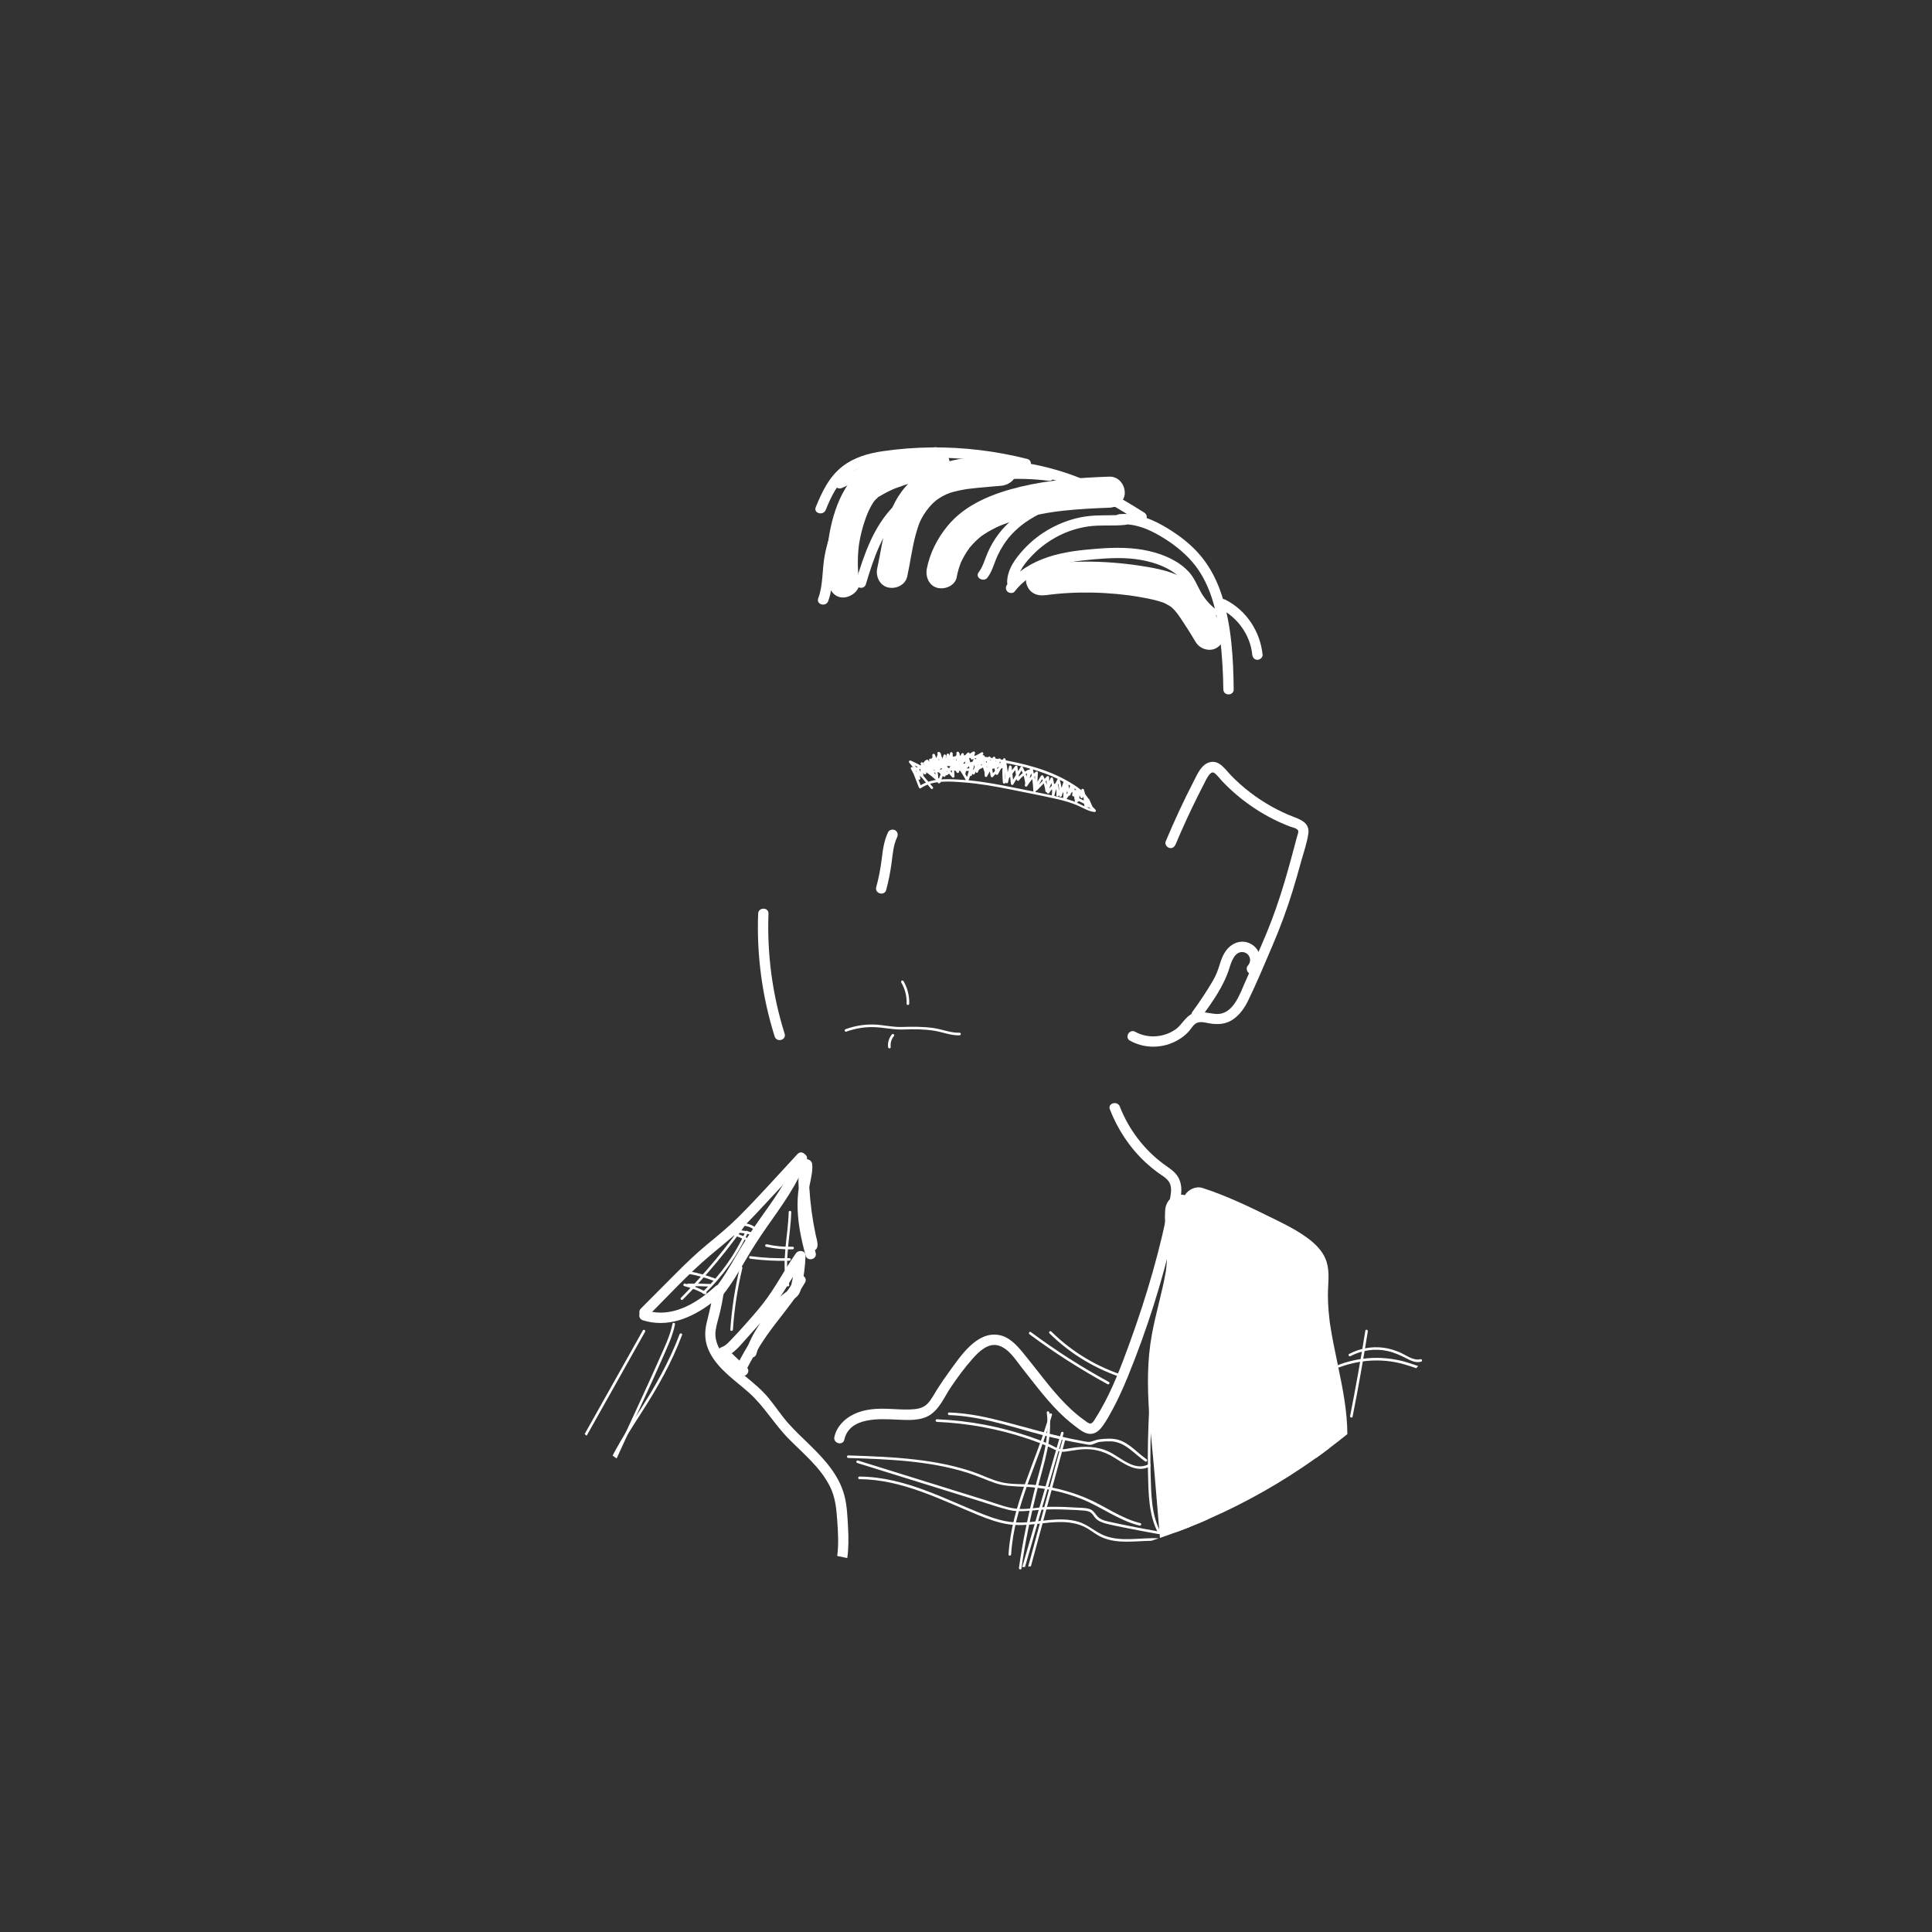 <?xml version="1.0" encoding="UTF-8"?><svg id="a" xmlns="http://www.w3.org/2000/svg" viewBox="0 0 560 560"><rect x="0" y="0" width="560" height="560" fill="#333333" stroke="none"/><path d="M327.55,301.65c3.68,2.06,8.2,2.28,12.1.68,1.93-.79,3.72-1.97,5.08-3.56.72-.84,1.31-2.04,2.44-2.37s2.37.06,3.45.24c2.39.38,4.63.28,6.7-1.11s3.46-3.44,4.53-5.65c2.48-5.11,4.67-10.41,6.91-15.62s4.27-10.67,5.96-16.17c.85-2.77,1.64-5.56,2.41-8.36.73-2.65,1.72-5.4,2.1-8.12s-1.63-3.84-3.93-4.7-4.58-1.94-6.75-3.15c-4.34-2.43-8.31-5.47-11.77-9.04-1.6-1.65-3.32-4.44-6.02-3.81-2.53.59-3.67,3.43-4.74,5.5-2.96,5.72-5.66,11.57-8.15,17.51-.32.75.34,1.64,1.05,1.85.86.25,1.53-.3,1.85-1.05,1.99-4.75,4.15-9.44,6.45-14.05.53-1.06,1.07-2.11,1.61-3.16.51-.99.98-2.11,1.69-2.97.55-.66,1.02-.91,1.71-.3.83.72,1.51,1.66,2.28,2.46,3.09,3.22,6.6,6.04,10.39,8.4,1.87,1.16,3.81,2.21,5.81,3.13.99.46,2,.88,3.02,1.28.66.26,2.4.57,2.57,1.33.1.46-.2,1.12-.32,1.56-.16.62-.33,1.25-.5,1.87-.33,1.25-.66,2.49-1,3.74-.7,2.57-1.41,5.13-2.17,7.68-1.5,5.01-3.19,9.95-5.19,14.78s-4.12,9.46-6.2,14.17c-1.57,3.55-3.5,9.47-8.32,9.26-2.35-.1-4.66-1.12-6.95-.11-2.1.92-3.06,3.28-4.91,4.58-3.4,2.38-8.05,2.74-11.69.7-1.69-.95-3.2,1.65-1.51,2.59h0Z" style="fill:#fff; stroke-width:0px;"/><path d="M270.31,228.05c-2.1-2.51-4.19-5.01-6.29-7.52l-.45.59c3.19,1.37,6.05,3.29,8.52,5.72.35.35.83-.16.53-.53-1.44-1.79-2.88-3.59-4.32-5.38-.27-.33-.81.1-.59.45,1.04,1.67,2.24,3.19,3.62,4.59.22.23.65.06.64-.27-.04-1.62-.41-3.12-1.09-4.59l-.65.38c.88,1.37,1.94,2.56,3.21,3.58.3.24.69.02.63-.36-.36-2.23-.92-4.4-1.67-6.53l-.72.2c1.01,2.58,2.46,4.9,4.34,6.93.22.24.64.05.64-.27-.01-2.04-.36-3.99-1.07-5.9l-.72.2c.62,1.62,1.42,3.12,2.42,4.54.22.31.66.19.7-.19.17-1.83.16-3.65-.05-5.47l-.74.1c.33,2.1.99,4.09,1.95,5.98.15.29.61.22.69-.09.4-1.72.68-3.44.86-5.2l-.74.1c.32,1.86.96,3.59,1.91,5.22.17.29.59.21.69-.09.55-1.67,1.21-3.28,1.98-4.86l-.69-.09c.52,1.54,1.04,3.07,1.55,4.61.09.28.54.4.69.09.41-.9.82-1.8,1.24-2.71l-.7-.19c.08,1.33.26,2.63.54,3.93.06.26.45.38.63.17,1-1.2,2.11-2.27,3.37-3.2l-.56-.32c-.11,1.71-.09,3.41.08,5.11.04.39.47.49.7.19,1.15-1.5,2.29-2.99,3.44-4.49l-.69-.09c.19,1.22.37,2.44.56,3.66.04.26.46.38.63.17.81-1.05,1.79-1.85,2.99-2.43l-.56-.32c-.13,1.38-.37,2.73-.71,4.08-.11.41.46.65.69.29.83-1.34,1.82-2.53,2.99-3.59l-.64-.27c-.14,1.6-.18,3.2-.11,4.8.01.32.41.51.64.27,1.12-1.15,2.23-2.31,3.35-3.46l-.64-.27c.04,1.44.08,2.88.11,4.33,0,.36.51.52.7.19.55-.97,1.26-1.67,2.22-2.21l-.55-.22c.35,1.01.48,2,.39,3.07-.03.45.6.47.74.1.3-.79.75-1.35,1.43-1.83l-.55-.22c.3.93.55,1.87.74,2.83.06.32.53.35.69.09.51-.88,1.14-1.61,1.96-2.22l-.55-.22c.21.43.25.89.12,1.38-.09.47.61.67.72.2.06-.41.26-.73.6-.97l-.63-.17c.22.63.24,1.15-.04,1.8-.1.23-.03.47.22.55,2.09.69,3.88,1.86,5.35,3.49l.27-.64c-2.15-.21-4.14-1.7-6.16-2.43s-4.08-1.22-6.16-1.66c-4.52-.95-9.05-1.89-13.59-2.77s-8.96-1.59-13.51-1.83c-3.82-.21-8.06-.36-11.36,1.89l.55.22c-.65-1.67-1.29-3.35-1.94-5.02l-.26.46c4.67-1.47,9.58-3.6,14.52-3.8,4.65-.19,9.46.87,13.99,1.82s8.79,2.14,12.89,4.06c1.94.91,3.85,1.96,5.59,3.22,2.15,1.56,3.34,3.55,4.42,5.92.2.44.84.06.65-.38-.39-.89-.78-1.78-1.17-2.66-.13-.29-.63-.22-.69.09-.11.65-.15,1.28-.12,1.94l.74-.1c-.27-.82-.54-1.63-.81-2.45-.12-.38-.78-.34-.74.1l.22,2.57c.04.47.78.49.75,0-.1-1.69-.4-3.33-.9-4.94-.1-.32-.66-.39-.72,0l-.33,2.02h.72c-.23-.64-.51-1.22-.88-1.78-.16-.24-.63-.25-.69.09-.14.92-.24,1.84-.27,2.78h.75l-.19-2.7c-.03-.48-.71-.48-.75,0l-.26,3.14h.75c-.21-1.78-.67-3.45-1.38-5.1-.13-.31-.61-.2-.69.09l-.73,2.75h.72l-.56-2.81c-.07-.37-.63-.34-.72,0-.34,1.26-.61,2.53-.79,3.83l.74.1.16-4.76c.01-.44-.61-.49-.74-.1l-1.33,4.07.74.1c.1-1.58-.08-3.09-.56-4.6-.09-.29-.53-.39-.69-.09-.77,1.44-1.31,2.93-1.63,4.53l.74.1c.18-1.68.05-3.31-.39-4.95-.1-.39-.59-.32-.72,0-.49,1.2-.99,2.4-1.48,3.6l.74.1c-.19-1.56-.63-3.01-1.34-4.42-.13-.27-.5-.22-.65,0-.89,1.35-1.64,2.77-2.25,4.27l.74.1c-.06-2.23-.37-4.4-.93-6.56-.1-.38-.6-.33-.72,0-.55,1.48-1.01,2.97-1.38,4.5l.74.1c-.17-1.75-.67-3.38-1.5-4.93-.14-.25-.51-.24-.65,0-.91,1.54-1.83,3.08-2.74,4.62l.7.19c-.18-1.64-.36-3.29-.53-4.93-.04-.39-.63-.54-.74-.1-.35,1.48-.69,2.95-1.04,4.43l.74.1c.04-2.25-.2-4.45-.72-6.63-.07-.31-.54-.37-.69-.09-.72,1.37-1.45,2.74-2.17,4.11l.69.09c-.26-1.24-.52-2.48-.78-3.73-.07-.32-.54-.36-.69-.09-.79,1.44-1.58,2.89-2.38,4.33l.7.19c.02-1.95-.24-3.84-.77-5.71-.08-.28-.55-.4-.69-.09-.64,1.47-1.27,2.93-1.91,4.4l.7.19c-.15-1.17-.36-2.33-.64-3.48-.09-.38-.61-.33-.72,0-.48,1.41-.86,2.84-1.13,4.31l.74.1.22-3.28c.03-.49-.69-.47-.75,0-.2,1.62-.6,3.18-1.18,4.71l.69-.09c-.67-1.2-1.38-2.38-2.15-3.52-.36-.53-.98-1.92-1.76-1.97-.57-.03-.91.63-1.12,1.05-.46.91-.58,2.14-1.62,2.59l.55.22c-.22-1.13-.25-2.22-.13-3.36.04-.42-.64-.5-.74-.1-.48,1.95-1.12,3.84-1.93,5.67-.19.44.45.82.65.38.84-1.9,1.51-3.84,2-5.85l-.74-.1c-.12,1.21-.07,2.38.16,3.56.05.26.35.31.55.22,1.37-.6,1.13-1.99,1.95-3,.43-.52.66-.04,1,.31.4.42.72,1.03,1.03,1.51.58.9,1.13,1.82,1.64,2.75.17.3.58.2.69-.09.61-1.59,1-3.22,1.2-4.91h-.75l-.22,3.28c-.03.42.66.52.74.1.27-1.47.65-2.9,1.13-4.31h-.72c.27,1.08.48,2.17.62,3.28.04.31.53.58.7.19.64-1.47,1.27-2.93,1.91-4.4l-.69-.09c.52,1.81.76,3.63.75,5.51,0,.37.52.52.7.19.79-1.44,1.58-2.89,2.38-4.33l-.69-.09c.26,1.24.52,2.48.78,3.73.07.31.54.37.69.09.72-1.37,1.45-2.74,2.17-4.11l-.69-.09c.5,2.12.73,4.26.69,6.43,0,.42.64.52.74.1.35-1.48.69-2.95,1.04-4.43l-.74-.1c.18,1.64.36,3.29.53,4.93.04.35.49.53.7.19.91-1.54,1.83-3.08,2.74-4.62h-.65c.77,1.43,1.24,2.93,1.4,4.55.04.39.63.54.74.1.38-1.53.84-3.03,1.38-4.5h-.72c.54,2.09.85,4.2.91,6.36.01.45.58.48.74.1.59-1.44,1.32-2.79,2.18-4.09h-.65c.65,1.29,1.06,2.61,1.24,4.04.05.43.57.5.74.1.49-1.2.99-2.4,1.48-3.6h-.72c.42,1.57.53,3.13.36,4.75-.04.42.65.51.74.1.31-1.53.82-2.97,1.56-4.35l-.69-.09c.46,1.44.63,2.89.53,4.4-.03.44.61.49.74.1l1.33-4.07-.74-.1-.16,4.76c-.01.41.68.52.74.1.18-1.29.45-2.57.79-3.83h-.72l.56,2.81c.07.37.63.34.72,0l.73-2.75-.69.09c.66,1.51,1.08,3.08,1.28,4.72.06.47.71.49.75,0l.26-3.14h-.75l.19,2.7c.03.48.73.49.75,0,.03-.87.11-1.72.25-2.58l-.69.09c.34.52.6,1.02.8,1.6.11.31.66.4.72,0l.33-2.02h-.72c.48,1.55.77,3.12.87,4.74h.75l-.22-2.57-.74.1c.27.82.54,1.63.81,2.45.13.38.76.34.74-.1-.03-.61-.01-1.13.09-1.74l-.69.09c.39.89.78,1.78,1.17,2.66l.65-.38c-.72-1.58-1.46-3.17-2.66-4.46s-2.72-2.26-4.21-3.14c-3.11-1.86-6.5-3.24-9.96-4.29s-7.17-1.83-10.81-2.45-7.69-1.38-11.53-.91c-4.46.56-8.83,2.35-13.09,3.69-.18.06-.34.27-.26.46.65,1.67,1.29,3.35,1.94,5.02.08.21.33.37.55.22,3.55-2.42,8.35-2,12.43-1.69,4.63.35,9.22,1.17,13.77,2.09s8.71,1.7,13.03,2.68c2.18.5,4.36,1.1,6.41,2,1.58.7,3,1.64,4.76,1.82.35.03.46-.42.27-.64-1.56-1.72-3.48-2.96-5.69-3.68l.22.55c.35-.8.4-1.55.11-2.38-.1-.28-.41-.36-.63-.17-.42.37-.66.76-.79,1.3l.72.2c.12-.65.1-1.14-.12-1.77-.07-.2-.34-.38-.55-.22-.92.69-1.65,1.49-2.23,2.49l.69.09c-.19-.96-.44-1.9-.74-2.83-.07-.21-.34-.37-.55-.22-.85.59-1.41,1.31-1.78,2.28l.74.1c.09-1.14-.05-2.19-.42-3.27-.08-.23-.33-.35-.55-.22-1.07.6-1.88,1.41-2.49,2.48l.7.19c-.04-1.44-.08-2.88-.11-4.33,0-.32-.41-.5-.64-.27-1.12,1.15-2.23,2.31-3.35,3.46l.64.27c-.06-1.61-.02-3.2.11-4.8.03-.34-.42-.47-.64-.27-1.22,1.11-2.24,2.35-3.11,3.75l.69.29c.36-1.41.6-2.83.74-4.28.03-.31-.33-.44-.56-.32-1.26.61-2.29,1.44-3.14,2.54l.63.17c-.19-1.22-.37-2.44-.56-3.66-.06-.36-.52-.31-.69-.09-1.15,1.5-2.29,2.99-3.44,4.49l.7.19c-.17-1.71-.2-3.4-.08-5.11.02-.27-.34-.49-.56-.32-1.31.97-2.48,2.07-3.52,3.32l.63.17c-.26-1.23-.43-2.47-.51-3.73-.02-.34-.53-.56-.7-.19-.41.9-.82,1.8-1.24,2.71l.69.09c-.52-1.54-1.04-3.07-1.55-4.61-.1-.28-.53-.4-.69-.09-.8,1.63-1.49,3.31-2.06,5.04l.69-.09c-.92-1.58-1.52-3.25-1.83-5.04-.08-.45-.7-.29-.74.1-.16,1.69-.44,3.35-.83,5l.69-.09c-.94-1.84-1.56-3.77-1.88-5.8-.07-.41-.78-.32-.74.1.21,1.83.23,3.64.05,5.47l.7-.19c-.96-1.36-1.74-2.8-2.34-4.36-.17-.44-.89-.26-.72.2.69,1.85,1.04,3.73,1.05,5.7l.64-.27c-1.79-1.93-3.18-4.15-4.15-6.6-.17-.44-.89-.26-.72.2.75,2.13,1.31,4.3,1.67,6.53l.63-.36c-1.23-.98-2.25-2.1-3.1-3.43-.26-.41-.85-.05-.65.38.63,1.35.95,2.73.99,4.21l.64-.27c-1.33-1.36-2.5-2.83-3.5-4.44l-.59.45c1.44,1.79,2.88,3.59,4.32,5.38l.53-.53c-2.51-2.48-5.43-4.45-8.68-5.84-.39-.17-.74.25-.45.59l6.29,7.52c.31.37.84-.16.53-.53h0Z" style="fill:#fff; stroke-width:0px;"/><path d="M245.29,299.03c2.68-.96,5.5-1.43,8.35-1.3s5.53.8,8.38.67,5.76-.09,8.64.34c2.51.38,4.89,1.44,7.47,1.35.48-.02.48-.77,0-.75-2.67.09-5.19-1.07-7.82-1.4-2.95-.38-5.8-.37-8.76-.27s-5.56-.64-8.37-.71-5.49.42-8.08,1.35c-.45.16-.26.89.2.72h0Z" style="fill:#fff; stroke-width:0px;"/><path d="M258.54,299.81c-.85,1.02-1.29,2.36-1.12,3.69.02.2.15.38.38.38.18,0,.4-.17.38-.38-.14-1.12.17-2.29.9-3.16.13-.15.15-.38,0-.53-.13-.13-.4-.16-.53,0h0Z" style="fill:#fff; stroke-width:0px;"/><path d="M261.23,284.77c1.1,1.87,1.63,4.01,1.56,6.17-.02.48.73.48.75,0,.08-2.29-.5-4.57-1.66-6.55-.24-.42-.89-.04-.65.38h0Z" style="fill:#fff; stroke-width:0px;"/><path d="M266.73,225.31c-.8-.87-1.45-1.82-1.99-2.87l-.59.45c.67.74,1.31,1.5,1.92,2.28.22.27.63.03.64-.27.03-.67-.03-1.26-.18-1.91l-.69.29c.32.65.68,1.27,1.08,1.87.21.31.68.19.7-.19.04-.97.01-1.93-.08-2.9l-.7.19c.35.67.67,1.35.98,2.05.18.41.76.1.69-.29-.19-1-.48-1.94-.87-2.88l-.69.29c.57.94,1.15,1.78,2.12,2.34.24.14.58-.03.56-.32-.05-1.1-.39-2-1.07-2.87-.26-.33-.84.11-.59.45l1.54,2.13c.28.39.87.06.65-.38-.4-.78-.75-1.57-1.05-2.4l-.69.29c.52.72.94,1.46,1.29,2.27.19.43.74.09.69-.29l-.35-2.55-.72.2c.22.88.52,1.72.9,2.55.17.38.67.14.7-.19.1-.98.02-1.87-.22-2.81-.12-.47-.83-.27-.72.2.16.66.38,1.28.67,1.89.16.33.73.17.7-.19-.08-1.02-.2-2.03-.35-3.04l-.69.29.95,2.02c.13.28.64.23.69-.09.12-.83.36-1.56.76-2.3l-.7-.19c.16,1.3.31,2.6.47,3.9.05.4.6.53.74.1l1.03-3.36-.72-.2c-.15,1.01-.18,2-.06,3.02.04.32.53.58.7.19.45-1.06.79-2.13,1.01-3.25l-.74-.1c-.02.81.04,1.59.17,2.38.05.31.56.38.69.09.4-.9.69-1.81.86-2.79l-.74-.1c.01.62-.07,2.19.7,2.45.89.3,1.71-1.6,2.04-2.08l-.7-.19c-.09.95-.18,1.9-.28,2.84-.04.39.52.48.7.19.56-.89,1.06-1.79,1.5-2.75l-.7-.19c-.07.58-.14,1.16-.2,1.74-.04.33.43.48.64.27.62-.64,1.25-1.27,1.87-1.91l-.59-.45-.77,1.4c-.21.37.28.75.59.45.69-.66,1.43-1.19,2.26-1.64l-.55-.42c-.15.54-.33,1.05-.55,1.57-.12.27.08.66.42.55,1.1-.36,2.12-.85,3.1-1.47l-.45-.59-1.61,1.9c-.28.33.06.78.45.59.67-.33,1.14-.75,1.58-1.35l-.65-.38c-.33.47-1.56,2.02-.87,2.63.83.74,3.05-1.15,3.65-1.56l-.51-.51c-.35.8-.56,1.6-.64,2.47-.03.32.33.42.56.32,1.05-.45,1.58-1.38,2.07-2.37l-.69-.29c-.26.71-.39,1.39-.41,2.15,0,.28.32.47.56.32.75-.46,1.4-.97,2-1.61l-.63-.36c-.28.71-.56,1.43-.84,2.14-.12.31.29.58.55.42.84-.51,1.56-1.11,2.22-1.83l-.63-.36c-.26.61-.51,1.22-.77,1.84-.15.36.39.62.63.36.32-.34.49-.63.62-1.08.08-.27-.19-.55-.46-.46-1.36.44-2.72.88-4.08,1.32l.46.46.82-2.16c.12-.32-.29-.57-.55-.42l-4.07,2.2.51.51c.48-.84.79-1.69.96-2.65.04-.25-.17-.58-.46-.46-2.08.84-4.18,1.61-6.32,2.31l.42.55c.51-.87,1.05-1.71,1.64-2.54.22-.31-.21-.71-.51-.51-1.02.67-1.9,1.45-2.67,2.4-.25.31.07.84.45.59,1.3-.84,2.49-1.8,3.58-2.9.3-.3-.09-.81-.45-.59-1.54.93-2.92,2.04-4.15,3.35-.3.32.08.78.45.59.71-.35,2.21-2.1.9-2.64-.64-.26-1.74.17-2.38.31-1.19.26-2.35.59-3.51.98l.29.69c.61-.37,1.21-.74,1.82-1.11l-.45-.59c-.57.55-1.08,1.13-1.57,1.76-.25.32.05.81.45.59.73-.4,1.18-.97,1.4-1.77.08-.28-.19-.53-.46-.46-1.49.38-2.84,1-4.1,1.89-.35.25-.14.76.29.69,1.6-.28,3.06-.84,4.44-1.69.35-.22.13-.82-.29-.69-1.36.45-2.7.96-4.01,1.54l.38.65c1.24-.58,2.43-1.24,3.57-2,.33-.22.13-.84-.29-.69-1.64.62-3.19,1.4-4.65,2.37-.29.19-.21.56.09.69,1.67.7,3.86.1,5.59-.12,2.07-.27,4.13-.59,6.19-.95.48-.08.27-.79-.2-.72-2.34.35-4.67.71-7.01,1.06l.2.72c1.36-.23,2.73-.46,4.09-.7,1.18-.2,2.44-.29,3.49-.88.33-.18.18-.7-.19-.7-1.77-.01-3.54-.03-5.3-.04s-3.63.14-5.35-.25l-.1.74c2.91-.39,5.83-.41,8.74-.06l-.36-.47c-.06.4-2.62,1.13-2.99,1.27-.4.15-.33.7.1.74,1.97.18,3.93.24,5.9.18.48-.01.48-.76,0-.75-1.97.06-3.94,0-5.9-.18l.1.74c.92-.36,1.88-.67,2.77-1.08.4-.19.68-.26.74-.72.04-.26-.1-.44-.36-.47-2.92-.35-5.83-.33-8.74.06-.38.05-.55.63-.1.74,1.65.37,3.38.26,5.07.27,1.93.02,3.86.03,5.79.05l-.19-.7c-1.1.62-2.54.67-3.77.89s-2.42.41-3.64.62c-.48.08-.27.79.2.72,2.34-.35,4.67-.71,7.01-1.06l-.2-.72c-1.93.33-3.86.64-5.79.89-1.69.22-3.96.86-5.58.18l.09.69c1.41-.94,2.88-1.7,4.47-2.29l-.29-.69c-1.14.76-2.33,1.43-3.57,2-.44.2-.06.84.38.65,1.25-.55,2.53-1.04,3.83-1.47l-.29-.69c-1.33.81-2.73,1.34-4.26,1.62l.29.69c1.2-.85,2.49-1.44,3.92-1.81l-.46-.46c-.18.63-.48,1-1.06,1.32l.45.59c.48-.63,1-1.21,1.57-1.76.3-.3-.09-.81-.45-.59-.61.37-1.21.74-1.82,1.11-.35.21-.13.82.29.69,1.01-.34,2.03-.64,3.06-.88.42-.1.91-.25,1.34-.28.34-.15.66-.1.96.14-.18.5-.49.84-.95,1.01l.45.59c1.19-1.26,2.51-2.34,4-3.23l-.45-.59c-1.05,1.05-2.19,1.97-3.43,2.78l.45.59c.73-.89,1.55-1.64,2.52-2.28l-.51-.51c-.59.82-1.13,1.66-1.64,2.54-.16.27.11.65.42.55,2.13-.7,4.24-1.46,6.32-2.31l-.46-.46c-.15.89-.43,1.69-.88,2.47-.19.33.19.69.51.51l4.07-2.2-.55-.42-.82,2.16c-.1.27.2.54.46.46,1.36-.44,2.72-.88,4.08-1.32l-.46-.46-.43.75.63.36c.26-.61.51-1.22.77-1.84.15-.35-.39-.63-.63-.36-.62.67-1.29,1.24-2.07,1.71l.55.42c.28-.71.56-1.43.84-2.14.14-.36-.38-.62-.63-.36-.56.59-1.16,1.08-1.85,1.5l.56.32c.02-.69.14-1.31.38-1.95.15-.4-.5-.67-.69-.29-.43.87-.85,1.7-1.8,2.1l.56.32c.07-.75.24-1.4.54-2.09.13-.3-.17-.75-.51-.51-.69.47-1.4.87-2.12,1.29-.46.27-.85.82-.29-.29.19-.37.41-.71.65-1.05.28-.4-.37-.76-.65-.38-.36.5-.76.81-1.31,1.08l.45.59,1.61-1.9c.26-.31-.07-.83-.45-.59-.92.59-1.88,1.05-2.92,1.4l.42.55c.25-.57.45-1.15.63-1.75.09-.32-.27-.58-.55-.42-.89.48-1.68,1.06-2.42,1.76l.59.45.77-1.4c.2-.37-.28-.77-.59-.45-.62.64-1.25,1.27-1.87,1.91l.64.27c.07-.58.14-1.16.2-1.74.04-.37-.55-.52-.7-.19-.44.95-.93,1.86-1.5,2.75l.7.19c.09-.95.18-1.9.28-2.84.04-.4-.51-.47-.7-.19-.24.35-.63,1.25-.98,1.46-.15.38-.23.31-.25-.2-.08-.42-.12-.83-.11-1.26,0-.41-.66-.53-.74-.1-.16.91-.41,1.76-.79,2.61l.69.09c-.12-.74-.16-1.44-.15-2.18,0-.41-.65-.52-.74-.1-.21,1.06-.51,2.08-.93,3.07l.7.19c-.11-.95-.11-1.87.03-2.82.07-.47-.58-.67-.72-.2l-1.03,3.36.74.1c-.16-1.3-.31-2.6-.47-3.9-.04-.34-.5-.55-.7-.19-.44.79-.71,1.57-.84,2.48l.69-.09-.95-2.02c-.2-.42-.74-.09-.69.29.14.94.24,1.89.32,2.84l.7-.19c-.26-.56-.45-1.11-.59-1.71l-.72.2c.23.89.29,1.71.2,2.61l.7-.19c-.35-.77-.62-1.55-.83-2.37-.12-.48-.79-.26-.72.2l.35,2.55.69-.29c-.35-.81-.78-1.55-1.29-2.27-.23-.32-.84-.14-.69.29.32.89.69,1.74,1.12,2.58l.65-.38-1.54-2.13-.59.45c.55.72.81,1.45.85,2.34l.56-.32c-.85-.48-1.36-1.25-1.85-2.07-.21-.35-.85-.12-.69.29.39.94.68,1.88.87,2.88l.69-.29c-.31-.69-.63-1.37-.98-2.05-.16-.32-.73-.18-.7.19.09.97.11,1.93.08,2.9l.7-.19c-.41-.6-.76-1.22-1.08-1.87-.19-.39-.78-.11-.69.29.13.57.18,1.12.16,1.71l.64-.27c-.62-.78-1.26-1.54-1.92-2.28-.3-.33-.78.09-.59.45.57,1.11,1.26,2.11,2.11,3.03.33.36.86-.17.53-.53h0Z" style="fill:#fff; stroke-width:0px;"/><path d="M304.19,409.92c-3.8,13.59-10.99,26.33-11.86,40.64-.03.48.72.48.75,0,.87-14.22,8.06-26.93,11.84-40.44.13-.47-.59-.66-.72-.2h0Z" style="fill:#fff; stroke-width:0px;"/><path d="M303.41,409.44c1.02,7.63-1.77,15.23-3.58,22.54s-3.43,14.89-4.48,22.46c-.07.47.66.68.72.2,1.07-7.73,2.72-15.37,4.6-22.94s4.5-14.72,3.49-22.27c-.06-.47-.81-.48-.75,0h0Z" style="fill:#fff; stroke-width:0px;"/><path d="M308.28,415.47c-.1.34-.2.69-.3,1.03-.07.26-.15.51-.22.77-.26.89-.52,1.79-.78,2.68-.06.22-.13.44-.19.66-1,3.45-2,6.9-2.99,10.35-.08.24-.14.48-.21.72-.51,1.74-1.01,3.47-1.51,5.21-.07.23-.13.47-.2.7-.32,1.11-.64,2.22-.96,3.33-.07.26-.15.52-.22.78-1.2,4.16-2.4,8.31-3.59,12.47-.27.03-.54.06-.81.08,1.2-4.16,2.39-8.31,3.59-12.47.08-.26.15-.51.23-.77.32-1.12.64-2.24.96-3.36.07-.23.13-.45.2-.68.52-1.81,1.04-3.61,1.57-5.42.06-.24.13-.48.21-.72,1-3.49,2.01-6.98,3.03-10.47.06-.23.13-.45.19-.68.25-.86.5-1.71.75-2.57.07-.26.15-.51.22-.77.1-.36.21-.71.31-1.07.13-.46.86-.26.72.2Z" style="fill:#fff; stroke-width:0px;"/><path d="M308.79,417.21c-.02.09-.05.18-.07.27-.24.87-.47,1.74-.71,2.61-.06.24-.13.47-.19.71-.94,3.46-1.88,6.93-2.82,10.39-.06.24-.13.48-.19.72-.44,1.63-.88,3.25-1.33,4.88-.06.25-.13.5-.2.75-.29,1.07-.58,2.15-.88,3.22-.06.26-.13.51-.2.77-1.13,4.16-2.26,8.31-3.39,12.47-.26.03-.52.06-.79.09,1.12-4.16,2.25-8.31,3.38-12.47.06-.26.13-.51.21-.77.29-1.09.59-2.19.89-3.28.06-.24.12-.49.19-.73.46-1.69.92-3.39,1.38-5.08.06-.24.13-.47.19-.71.94-3.46,1.88-6.91,2.81-10.37.06-.22.12-.44.18-.66.25-.9.49-1.79.73-2.69.03-.11.06-.21.09-.32.13-.47.85-.27.72.2Z" style="fill:#fff; stroke-width:0px;"/><path d="M348.19,294.83c3.26-4.42,6.58-9.07,8.2-14.36.52-1.69,1.47-4.59,3.71-4.51,1.93.07,2.97,2.34,1.67,3.82s.85,3.58,2.12,2.12c2.07-2.37,1.9-6.06-.74-7.94s-5.78-.96-7.62,1.38c-1.01,1.28-1.56,2.78-2.03,4.33s-1.03,3.04-1.87,4.48c-1.84,3.16-3.86,6.21-6.04,9.16-.48.66-.1,1.67.54,2.05.76.45,1.57.11,2.05-.54h0Z" style="fill:#fff; stroke-width:0px;"/><path d="M257.43,241.19c-1.2,2.47-1.53,5.11-1.86,7.8s-.86,5.48-1.59,8.16c-.5,1.87,2.39,2.66,2.89.8.72-2.68,1.24-5.4,1.6-8.15.31-2.39.49-4.89,1.55-7.09.35-.73.2-1.62-.54-2.05-.66-.38-1.7-.19-2.05.54h0Z" style="fill:#fff; stroke-width:0px;"/><path d="M219.75,264.83c-.45,12.04,1.17,24.11,4.79,35.6.58,1.84,3.47,1.05,2.89-.8-3.54-11.26-5.12-23.01-4.68-34.8.07-1.93-2.93-1.93-3,0h0Z" style="fill:#fff; stroke-width:0px;"/><path d="M335.86,445.89c-.72.25-1.41.49-2.13.72h-.04c-4.87.06-9.93.98-14.45-1.08-1.48-.67-2.72-1.71-4.1-2.53-1.28-.75-2.67-1.24-4.12-1.51-2.91-.56-5.9-.29-8.82.04-.15.02-.31.03-.46.05-.11.01-.23.03-.34.04-.23.02-.47.05-.7.08-.27.02-.54.05-.81.08-.52.06-1.04.1-1.56.14-.26.03-.52.05-.78.06-1.08.07-2.14.1-3.22.04h-.01c-.25,0-.49-.02-.74-.05h-.01c-.37-.02-.75-.07-1.12-.12-3.04-.44-5.94-1.5-8.78-2.65-11.13-4.55-22.25-10.39-34.56-10.46-.48,0-.48-.75,0-.75,6.6.04,12.99,1.73,19.14,4.02,5.72,2.12,11.23,4.76,16.91,6.98,2.76,1.08,5.61,2,8.58,2.24.23.03.45.05.68.06h.07c1.07.05,2.14.02,3.21-.05.26-.02.52-.04.79-.06.54-.05,1.09-.1,1.63-.17.27-.02.53-.05.8-.09.23-.02.46-.05.69-.07.26-.03.53-.06.79-.09.6-.07,1.19-.14,1.79-.19,2.75-.24,5.59-.28,8.28.49,2.92.82,5.01,3.05,7.81,4.1,4.95,1.84,10.41.45,15.58.73Z" style="fill:#fff; stroke-width:0px;"/><path d="M248.48,424.06c11.75,3.65,23.49,7.3,35.24,10.96,2.87.89,5.74,1.92,8.67,2.63s5.62.25,8.57.01,5.89-.19,8.84-.06c1.43.06,2.87.1,4.29.24.88.08,1.72.2,2.38.85.43.42.7.98,1.12,1.42.78.8,1.83,1.21,2.89,1.49,1.68.45,3.41.77,5.11,1.12,3.39.69,6.79,1.31,10.2,1.94.47.09.67-.64.2-.72-3.08-.56-6.16-1.12-9.23-1.74-1.45-.29-2.91-.6-4.35-.92s-2.94-.53-4.04-1.48c-.75-.65-1.13-1.62-2.01-2.14-.93-.55-2.08-.56-3.13-.62-3.03-.18-6.06-.34-9.09-.28s-5.92.77-8.84.61c-3.15-.17-6.27-1.48-9.26-2.41-5.83-1.81-11.67-3.63-17.5-5.44l-19.86-6.18c-.46-.14-.66.58-.2.72h0Z" style="fill:#fff; stroke-width:0px;"/><path d="M245.89,422.6c11.61.38,23.43.78,34.59,4.3,2.69.85,5.23,2.03,7.89,2.95s5.44.97,8.27,1.08c5.7.22,11.36,1.4,16.67,3.48,5.8,2.27,10.9,6.31,17.01,7.79.47.11.67-.61.2-.72-5.57-1.35-10.25-4.93-15.47-7.16-5-2.13-10.32-3.47-15.73-3.96-2.98-.27-6.07-.02-9.01-.71s-5.56-2.09-8.35-3.04c-5.33-1.81-10.89-2.87-16.48-3.53-6.51-.77-13.06-1-19.61-1.22-.48-.02-.48.73,0,.75h0Z" style="fill:#fff; stroke-width:0px;"/><path d="M239.34,147.8c1.52-3.71,3.18-7.36,6.33-9.98s6.95-3.54,10.8-4.12c8.52-1.28,17.29-1.33,25.86-.42,4.93.52,9.8,1.42,14.61,2.63,1.87.47,2.67-2.42.8-2.89-9.07-2.29-18.43-3.43-27.78-3.33-4.7.05-9.41.41-14.06,1.09-4.2.61-8.31,1.77-11.71,4.41-3.91,3.04-5.9,7.35-7.74,11.82-.73,1.78,2.17,2.56,2.89.8h0Z" style="fill:#fff; stroke-width:0px;"/><path d="M269.17,137.86c16.05-3.43,33.26-1.51,48.01,5.77,4.5,2.22,8.75,4.89,12.99,7.55,1.64,1.03,3.15-1.57,1.51-2.59-7.55-4.74-15.17-9.17-23.72-11.85s-16.74-3.73-25.27-3.5c-4.81.13-9.61.73-14.32,1.73-1.89.4-1.09,3.3.8,2.89h0Z" style="fill:#fff; stroke-width:0px;"/><path d="M324.5,152.03c4.2-.39,8.12,1.18,11.69,3.27s6.72,4.49,9.37,7.54c5.19,5.98,7.1,14.05,8.04,21.72.62,5.07.93,10.17.99,15.27.02,1.93,3.02,1.93,3,0-.09-8.99-.63-18.46-3.38-27.09-1.29-4.06-3.17-7.89-5.85-11.22s-5.99-5.93-9.54-8.14c-4.27-2.67-9.17-4.83-14.31-4.35-1.91.18-1.92,3.18,0,3h0Z" style="fill:#fff; stroke-width:0px;"/><path d="M294.1,171.45c5.39-6.97,14.43-8.57,22.7-9.3,4.6-.41,9.32-.67,13.9.15,4.09.73,8.46,2.25,11.45,5.26,1.66,1.67,2.36,3.92,3.53,5.92s2.7,3.74,4.49,5.18c1.49,1.2,3.63-.91,2.12-2.12-1.72-1.38-3.15-3-4.22-4.93s-1.86-4.02-3.37-5.72c-2.94-3.3-7.48-5.22-11.7-6.18-4.83-1.1-9.83-1.06-14.74-.68s-9.85.89-14.51,2.45-8.81,4.03-11.76,7.85c-.5.65-.62,1.49,0,2.12.51.52,1.63.64,2.12,0h0Z" style="fill:#fff; stroke-width:0px;"/><path d="M294.93,168.67c.07-3.14,2.55-5.94,4.64-8.06s4.63-3.95,7.35-5.33,5.53-2.25,8.46-2.68c3.55-.52,7.14-.07,10.7-.46,1.9-.21,1.92-3.21,0-3-3.89.43-7.8-.02-11.69.6-3.38.53-6.67,1.69-9.68,3.31s-5.66,3.68-7.94,6.14c-2.42,2.62-4.77,5.78-4.85,9.48-.04,1.93,2.96,1.93,3,0h0Z" style="fill:#fff; stroke-width:0px;"/><path d="M286.25,167.38c1.19-1.56,1.71-3.44,2.43-5.23s1.69-3.55,2.82-5.14c2.13-2.99,5.03-5.38,8.21-7.18,3.4-1.93,7.28-3.42,11.23-3.55,4.26-.14,8.46,1.04,12.73.61,1.9-.19,1.92-3.19,0-3-4.58.46-9.09-.93-13.66-.56-4.16.34-8.2,1.86-11.81,3.91-3.37,1.92-6.4,4.44-8.75,7.54-1.27,1.67-2.32,3.48-3.16,5.4s-1.33,4.01-2.62,5.7c-1.17,1.53,1.43,3.03,2.59,1.51h0Z" style="fill:#fff; stroke-width:0px;"/><path d="M273.49,167.18c1.13-4.25,2.66-8.56,5.07-12.28,2.28-3.52,5.66-5.61,9.36-7.41,1.92-.93,3.89-1.75,5.97-2.25s4.32-.56,6.52-.57c4.63-.03,9.05-.73,13.57-1.69,1.89-.4,1.09-3.29-.8-2.89-2.51.53-5.03,1.09-7.59,1.36-2.35.25-4.71.18-7.07.24-4.65.13-8.81,1.53-12.93,3.61-3.87,1.96-7.23,4.4-9.62,8.08-2.53,3.91-4.17,8.52-5.37,12.99-.5,1.87,2.39,2.66,2.89.8h0Z" style="fill:#fff; stroke-width:0px;"/><path d="M259.9,167.71c3.18-6.82,4.55-14.79,9.43-20.71s13.2-7.37,20.54-7.98c4.7-.39,9.41-.26,14.09.34,1.91.25,1.89-2.76,0-3-8.46-1.09-17.42-.73-25.65,1.64-3.7,1.07-7.18,2.78-9.9,5.54-2.58,2.62-4.43,5.87-5.88,9.23-1.9,4.41-3.19,9.06-5.22,13.42-.81,1.74,1.77,3.26,2.59,1.51h0Z" style="fill:#fff; stroke-width:0px;"/><path d="M250.98,169.32c2.27-7.5,4.7-15.03,10.37-20.71,2.72-2.73,5.81-5.31,9.07-7.37,1.59-1.01,3.28-1.86,5.11-2.32,2.04-.51,4.16-.35,6.22-.75,1.89-.37,1.09-3.26-.8-2.89-2.2.43-4.44.24-6.62.86-1.85.53-3.62,1.39-5.25,2.41-3.54,2.2-6.91,5.01-9.85,7.96-6.03,6.05-8.71,14.04-11.14,22.03-.56,1.85,2.33,2.64,2.89.8h0Z" style="fill:#fff; stroke-width:0px;"/><path d="M240.06,174.22c1.55-4.17,1.12-8.85,2.03-13.18s2.29-8.08,4.28-11.77,4.4-7.23,7.49-9.97c3.66-3.25,8.7-3.17,13.32-3.36,1.92-.08,1.93-3.08,0-3-3.82.16-7.9.16-11.48,1.68-3.34,1.41-5.79,4.22-7.95,7.04-4.31,5.62-7.33,12.26-8.68,19.21-.8,4.13-.43,8.6-1.9,12.56-.67,1.81,2.22,2.59,2.89.8h0Z" style="fill:#fff; stroke-width:0px;"/><path d="M249.03,168.68c-.28-2.08-.42-4.17-.38-6.26.01-.97.06-1.94.15-2.91.04-.52.1-1.04.16-1.56-.11.87.09-.55.1-.58.33-1.99.81-3.96,1.43-5.88.3-.93.63-1.84.99-2.74-.27.69.24-.54.31-.68.2-.43.41-.86.64-1.27.2-.36.4-.71.62-1.05.15-.23.3-.45.46-.67-.29.38-.27.37.06-.03.29-.28.57-.57.87-.85.71-.66-.39.16.39-.28.84-.47,1.64-.97,2.5-1.39.41-.2.82-.39,1.24-.58.28-.13.56-.25.83-.37-.37.16-.31.14.19-.07,1.86-.69,3.72-1.33,5.64-1.82,1.03-.26,2.07-.49,3.12-.68.45-.08.9-.15,1.35-.23.55-.08.6-.09.16-.03.3-.04.6-.07.91-.1,2.33-.25,4.62-1.89,4.5-4.5-.1-2.22-1.99-4.77-4.5-4.5-4.81.52-9.49,1.54-13.99,3.35s-9,4.09-11.72,8.54c-2.36,3.87-3.81,8.55-4.61,12.99-.84,4.69-1.05,9.43-.42,14.15.31,2.32,1.85,4.62,4.5,4.5,2.17-.1,4.83-2,4.5-4.5h0Z" style="fill:#fff; stroke-width:0px;"/><path d="M262.96,167.13c.9-4.09,1.39-8.27,2.5-12.31.23-.84.49-1.67.77-2.49.1-.27.2-.54.3-.81.18-.45.21-.54.1-.26-.11.27-.07.19.12-.25.12-.26.25-.52.38-.78.39-.77.83-1.51,1.32-2.23.16-.23.32-.45.48-.67-.3.39-.28.38.04-.02.27-.29.53-.59.8-.88s.56-.56.86-.82c.11-.1,1.14-.93.77-.66s.72-.48.84-.55c.34-.21.68-.41,1.02-.6,1.5-.82,2.61-1.16,4.7-1.62.52-.11,1.05-.21,1.58-.3.16-.03,1.64-.25.85-.14.94-.12,1.88-.22,2.82-.32,2.32-.23,4.64-.42,6.95-.61s4.61-1.93,4.5-4.5c-.1-2.28-1.99-4.7-4.5-4.5-9.33.75-19.38,1.01-26.47,7.98s-7.48,16.15-9.42,24.95c-.5,2.29.69,4.98,3.14,5.54,2.28.52,4.99-.68,5.54-3.14h0Z" style="fill:#fff; stroke-width:0px;"/><path d="M277.3,167.29c.15-.78.33-1.55.55-2.3.11-.38.23-.75.37-1.13.07-.19.13-.37.2-.56.03-.08.36-.84.15-.38-.18.39.27-.56.36-.72.18-.35.36-.7.56-1.05.42-.75.89-1.46,1.39-2.16s-.28.3.26-.34c.26-.3.51-.6.78-.89.58-.63,1.19-1.23,1.84-1.79.14-.12.91-.74.63-.53-.38.28.2-.13.23-.15.18-.12.36-.25.54-.37.78-.52,1.59-1,2.42-1.44.77-.41,1.55-.78,2.34-1.13-.63.28.34-.13.53-.21.47-.18.95-.36,1.43-.53,1.88-.66,3.79-1.23,5.73-1.71s3.76-.86,5.66-1.18c.91-.16,1.83-.3,2.75-.43-.67.1.46-.06.65-.08.54-.07,1.08-.13,1.62-.19,4.4-.47,8.81-.7,13.23-.86,2.35-.09,4.61-2.01,4.5-4.5s-1.98-4.59-4.5-4.5c-8.58.31-17.24.9-25.62,2.9-7.88,1.88-16.12,5.04-21.36,11.52-2.9,3.59-5.02,7.74-5.9,12.29-.44,2.3.65,4.97,3.14,5.54,2.22.51,5.06-.67,5.54-3.14h0Z" style="fill:#fff; stroke-width:0px;"/><path d="M303.11,172.53c.32-.05.64-.09.96-.14-.4.06-.32.05.24-.03.64-.07,1.28-.15,1.92-.21,1.12-.11,2.25-.2,3.38-.26,2.25-.13,4.51-.17,6.77-.13,2.42.04,4.84.18,7.25.4,1.13.11,2.25.23,3.37.37-.72-.09.59.08.72.1.64.09,1.28.19,1.91.3,1.98.33,3.97.68,5.9,1.22.51.14,1.02.3,1.52.48.25.09.5.18.74.28-.41-.17-.46-.19-.17-.05.39.24.82.41,1.21.65.22.14.44.28.66.43-.38-.31-.37-.31.02.02.32.3.63.59.93.9.11.12,1.12,1.39.67.77.62.84,1.2,1.71,1.77,2.58,1.29,1.94,2.52,3.91,3.71,5.91s4.1,2.94,6.16,1.61,2.91-3.99,1.61-6.16-2.59-4.23-3.97-6.29-2.86-4.31-4.82-5.95c-3.73-3.11-8.39-4.22-13.08-5.02-10.57-1.8-21.17-2.05-31.79-.49-2.34.34-3.83,3.42-3.14,5.54.83,2.55,3.03,3.51,5.54,3.14h0Z" style="fill:#fff; stroke-width:0px;"/><path d="M365.96,189.75c-.66-6.71-4.73-12.89-10.8-15.93-.72-.36-1.62-.19-2.05.54-.39.67-.19,1.69.54,2.05,5.07,2.54,8.76,7.66,9.32,13.34.08.81.63,1.5,1.5,1.5.75,0,1.58-.69,1.5-1.5h0Z" style="fill:#fff; stroke-width:0px;"/><path d="M244.15,141.4c3.99-1.78,7.83-3.89,11.49-6.29.68-.45.96-1.33.54-2.05-.39-.67-1.37-.99-2.05-.54-3.65,2.41-7.49,4.51-11.49,6.29-.74.33-.92,1.41-.54,2.05.45.76,1.31.87,2.05.54h0Z" style="fill:#fff; stroke-width:0px;"/><path d="M245.59,451.61c-.97-.19-1.95-.39-2.92-.6.47-3.43.24-6.92,0-10.37-.24-3.44-.57-6.77-2.16-9.89-2.77-5.46-7.63-9.38-11.86-13.66-4.18-4.22-7.13-9.47-11.58-13.43-4-3.56-8.74-6.64-11.29-11.51-1.48-2.84-1.69-5.67-.95-8.75.46-1.9.93-3.78,1.34-5.67-5.71,4.3-12.64,7.22-19.83,4.96-.96-.3-1.21-1.24-.95-1.99,0,0-.01,0,0-.01.23-.67.87-1.18,1.74-.9.64.2,1.27.36,1.9.47,6.88,1.19,13.33-2.87,18.3-7.39.2-.18.42-.3.63-.37,1.03-.32,2.05.64,1.88,1.83-.04.25-.08.51-.12.76-.26,1.68-.58,3.35-.96,5-.41,1.8-1.03,3.58-1.31,5.41-.3,1.94.18,3.75,1.06,5.4.42.8.95,1.56,1.52,2.27.03.04.07.09.1.13.22.27.45.53.68.79,1.53,1.7,3.26,3.19,5.02,4.66,2.47,2.05,4.98,4.06,7.03,6.57,1.93,2.37,3.59,4.93,5.62,7.22,2.02,2.28,4.26,4.35,6.44,6.48,4.17,4.07,8.31,8.66,9.83,14.45.81,3.1.9,6.39,1.08,9.57.15,2.87.15,5.73-.24,8.57Z" style="fill:#fff; stroke-width:0px;"/><path d="M187.88,381.42c5.86-5.88,11.54-12.08,17.87-17.46,3.04-2.58,6.19-5,9.07-7.77s5.68-5.83,8.45-8.81c3.34-3.59,6.68-7.17,10.02-10.76,1.31-1.41-.8-3.54-2.12-2.12-5.74,6.16-11.34,12.5-17.31,18.43-2.83,2.81-5.9,5.31-8.97,7.84s-6.08,5.42-8.96,8.31c-3.4,3.4-6.78,6.81-10.17,10.21-1.36,1.37.76,3.49,2.12,2.12h0Z" style="fill:#fff; stroke-width:0px;"/><path d="M209.49,375.39c2.52-3.15,4.55-6.6,6.58-10.08s4.01-6.54,6.22-9.69c4.34-6.19,8.84-12.29,11.54-19.42.68-1.81-2.22-2.59-2.89-.8-2.59,6.85-7.06,12.76-11.24,18.71-2.12,3.03-4.13,6.11-5.99,9.3-1.97,3.37-3.9,6.8-6.34,9.86-1.19,1.49.92,3.63,2.12,2.12h0Z" style="fill:#fff; stroke-width:0px;"/><path d="M244.73,417.28c1.52-6.63,10.24-6.03,15.35-5.79,3.15.15,6.95.4,9.67-1.48s4.06-5.24,5.79-7.81c1.96-2.91,4.05-5.76,6.38-8.38,1.82-2.06,4.53-4.71,7.55-3.79s4.92,4.17,6.69,6.39c2.03,2.54,4,5.14,6.07,7.64s4.12,4.79,6.46,6.9c1.11,1,2.27,1.94,3.47,2.83s2.51,1.92,4.09,1.82,2.67-1.29,3.51-2.48c1.02-1.45,1.89-3.03,2.73-4.59,1.64-3.04,3.05-6.19,4.36-9.38,5.56-13.56,10.04-27.72,13.32-42,.87-3.8,2.01-7.79,2.23-11.69.1-1.72-.24-3.44-1.28-4.84s-2.56-2.27-3.93-3.29c-5.64-4.19-10.06-10.05-12.6-16.59-.69-1.78-3.59-1.01-2.89.8,2.26,5.81,5.74,11.1,10.32,15.36,1.06.99,2.19,1.92,3.35,2.79,1.22.92,2.86,1.72,3.61,3.11.7,1.29.46,2.9.22,4.28-.32,1.86-.71,3.71-1.1,5.55-3.02,14.29-7.44,28.3-12.64,41.94-1.25,3.26-2.58,6.5-4.11,9.64-.73,1.49-1.5,2.96-2.32,4.39-.45.78-.91,1.56-1.4,2.32-.31.49-.8,1.5-1.43,1.66s-1.38-.59-1.85-.91c-.62-.44-1.23-.89-1.82-1.37-1.27-1.03-2.48-2.14-3.63-3.31-2.28-2.3-4.35-4.79-6.36-7.32s-3.91-5.02-5.94-7.48c-1.87-2.27-4.02-4.7-7.07-5.24-6.47-1.15-11.22,6.28-14.45,10.71-1.18,1.61-2.31,3.26-3.38,4.94-.92,1.44-1.71,3.1-2.92,4.32-1.31,1.32-3.12,1.54-4.9,1.61-2.06.08-4.11-.08-6.16-.17-3.54-.15-7.06,0-10.3,1.58-2.68,1.31-4.9,3.57-5.57,6.54-.43,1.88,2.46,2.68,2.89.8h0Z" style="fill:#fff; stroke-width:0px;"/><path d="M195.65,383.89c-.7,3.47-2.3,6.75-3.71,9.98-1.54,3.52-3.14,7.02-4.75,10.51-.94,2.05-1.89,4.09-2.83,6.14-.79,1.72-1.59,3.45-2.38,5.17h-.01c-1.08,2.36-2.16,4.7-3.24,7.05-.19-.14-.38-.27-.57-.41,0,0-.03-.02-.04-.03,1.08-2.35,2.16-4.7,3.24-7.04,1.66-3.61,3.32-7.21,4.98-10.81,1.6-3.5,3.21-6.99,4.75-10.51,1.46-3.31,3.12-6.68,3.84-10.25.09-.47.82-.27.72.2Z" style="fill:#fff; stroke-width:0px;"/><path d="M197.7,386.95c-2.97,7.93-7.06,15.19-11.63,22.29-1.37,2.14-2.76,4.28-4.09,6.45h-.01c-.8,1.31-1.58,2.62-2.32,3.95-.49.88-1,1.78-1.49,2.69,0,0-.03-.02-.04-.03-.18-.13-.37-.26-.55-.4.33-.63.67-1.25,1-1.86.89-1.62,1.83-3.21,2.79-4.78.98-1.59,1.99-3.17,3-4.74.19-.31.39-.61.58-.91,4.7-7.3,8.98-14.7,12.03-22.86.17-.45.9-.25.73.2Z" style="fill:#fff; stroke-width:0px;"/><path d="M186.98,386.01c-5.64,10.05-11.28,20.09-16.93,30.14-.19-.16-.39-.32-.59-.48,5.62-10.01,11.25-20.03,16.87-30.04.24-.42.88-.04.65.38Z" style="fill:#fff; stroke-width:0px;"/><path d="M339.34,356.47c.65,5.98.4,12.04-.82,17.93s-3.43,10.98-4.22,16.71-.95,11.81-1.23,17.69-.46,11.97-.32,17.95.14,12.36,2.99,17.7c.23.43.88.05.65-.38-2.68-5.01-2.71-11.04-2.87-16.58-.17-5.9-.02-11.81.25-17.71s.46-11.64,1.12-17.41c.68-5.88,2.94-11.32,4.2-17.07,1.36-6.18,1.68-12.55,1-18.83-.05-.47-.8-.48-.75,0h0Z" style="fill:#fff; stroke-width:0px;"/><path d="M347.25,363.39c0,.33-.01.65-.02.98-.03,1.43-.15,2.87-.33,4.29,0,.07-.01.13-.02.19-.06.47-.12.94-.2,1.41-.04.35-.1.7-.15,1.05-.07.39-.14.79-.21,1.18-.02.13-.05.27-.08.4-.23,1.27-.5,2.53-.79,3.79-.03.1-.05.2-.07.3-.06.26-.12.52-.19.77-.11.49-.23.99-.36,1.48,0,.02-.01.04-.01.06-.01.01-.01.02-.01.03s0,.02-.01.04c-.1.41-.2.82-.31,1.23-.28,1.18-.58,2.35-.86,3.53-.16.66-.32,1.32-.47,1.99-.33,1.52-.64,3.05-.88,4.59-.02.14-.04.29-.07.44,0,.02,0,.05-.01.08v.05s-.01.07-.02.11c-.01.07-.02.16-.03.26-.04.32-.07.65-.11.97-.08.82-.14,1.63-.19,2.44,0,.11,0,.21,0,.32-.02.16-.02.32-.02.48-.02.16-.03.32-.03.49v.04c-.05,1.11-.07,2.22-.07,3.33v.23c0,.07,0,.14.01.21-.01.14-.01.28,0,.42-.01.06,0,.11,0,.17v.18c.02,1.45.07,2.89.16,4.34.05,1.09.12,2.19.2,3.28,0,.12,0,.24.03.36.01.2.02.4.04.6v.02c.02.28.04.57.07.85.02.3.04.61.07.91.05.79.12,1.58.18,2.37.03.36.05.72.09,1.07,0,.14.01.28.03.41.02.37.05.73.09,1.1.08,1.14.18,2.28.27,3.42.06.69.11,1.38.17,2.08.04.42.07.85.11,1.27.06.69.11,1.38.17,2.06.01.04.01.08.01.11.11,1.26.22,2.52.32,3.77.13,1.42.25,2.84.37,4.25.04.43.07.85.11,1.27.04.49.09.98.13,1.47.02.2.03.41.05.61.03.36.06.72.09,1.08.15,1.65.29,3.29.43,4.94-1.2.48-2.4.94-3.61,1.39-.18.08-.36.14-.55.21-1.51.56-3.03,1.1-4.56,1.62-.03-.38-.06-.77-.1-1.15v-.04c-.02-.21-.03-.42-.05-.63-.02-.22-.04-.45-.06-.67-.45-5.4-.9-10.8-1.36-16.2-.32-3.85-.73-7.73-1.08-11.61v-.02c-.19-2.11-.37-4.21-.51-6.32-.49-7.43-.53-14.87.8-22.2,1.1-6.12,2.96-12.07,4.03-18.2.03-.18.05-.28.06-.32h0c.01-.07.02-.17.03-.29.04-.3.07-.6.1-.91.08-.7.12-1.42.15-2.14,0-.05,0-.09,0-.14.07-1.56.02-3.12-.09-4.68-.14-1.95-.35-3.9-.43-5.85-.05-1.21-.05-2.42.03-3.63.09-1.26.57-2.36,1.35-3.16.78-.79,1.86-1.28,3.15-1.34h.1c.38-.01.75.04,1.11.16,1.81.51,3.35,2.3,3.3,4.19,0,.03,0,.06-.01.09v.06c-.05.8-.07,1.6-.05,2.4,0,.73.03,1.47.08,2.2.07,1.18.17,2.35.27,3.53.03.45.07.91.1,1.36.03.47.06.95.08,1.42.02.31.03.61.03.91.01.27.01.53.01.79Z" style="fill:#fff; stroke-width:0px;"/><path d="M390.55,415.67c-1.7,1.38-3.42,2.73-5.17,4.04-1.28.98-2.58,1.94-3.89,2.87-.19-.5-.27-1.03-.21-1.56,0-.06,0-.13.02-.19.07-.71.13-1.41.17-2.12.05-.9.08-1.8.08-2.7v-.43c0-.1,0-.2-.01-.3,0-.85-.04-1.7-.09-2.55h0c-.02-.32-.04-.62-.07-.94-.01-.24-.03-.48-.05-.72-.04-.44-.09-.88-.14-1.31-.04-.37-.08-.74-.12-1.11-.01-.04-.01-.08-.01-.12.01-.01,0-.01,0-.02,0,0,0-.01-.01-.05-.01-.03-.01-.08-.02-.15-.01-.03-.01-.06-.02-.1-.01-.04-.01-.08-.02-.13-.06-.37-.11-.74-.17-1.1-.05-.33-.1-.64-.16-.97h0c-.07-.44-.14-.87-.22-1.3-.15-.86-.31-1.72-.48-2.58-.19-.98-.39-1.96-.6-2.94-.13-.65-.26-1.29-.4-1.93-.14-.68-.28-1.36-.42-2.04-.02-.08-.04-.16-.05-.24-.12-.56-.23-1.12-.35-1.68-.09-.46-.18-.91-.27-1.37-.19-.98-.38-1.97-.55-2.95-.08-.43-.15-.85-.22-1.28-.08-.5-.16-1-.23-1.51-.01-.01,0-.01,0-.01-.08-.49-.15-.97-.22-1.46-.01-.06-.02-.13-.03-.19-.03-.25-.06-.5-.1-.74-.01-.13-.03-.26-.05-.39h0c-.18-1.45-.33-2.89-.43-4.34-.05-.7-.09-1.41-.11-2.11-.02-.54-.03-1.09-.03-1.63v-.19c0-.88.05-1.75.1-2.63.03-.58.06-1.16.08-1.75.01-.39,0-.78-.01-1.17,0-.06,0-.12-.01-.18,0-.18-.01-.36-.01-.54-.03-.82-.02,1.08-.07-.24-.01-.05-.07-.25-.09-.36,0-.01-.01-.03-.01-.04-.09-.16-.18-.31-.29-.46-.03,0-.3-.3-.46-.48-.05-.05-.09-.1-.11-.11-.16-.15-.87-.73-.87-.75-.6-.45-1.21-.87-1.84-1.26-.59-.38-1.2-.74-1.81-1.09-.33-.19-.67-.38-1-.54-1.27-.72-2.57-1.37-3.87-2.01-.36-.19-.73-.37-1.09-.55-.69-.33-1.37-.67-2.06-1.01-1.14-.56-2.29-1.11-3.44-1.66-.36-.17-.73-.35-1.1-.52-1.23-.58-2.47-1.15-3.71-1.7-.36-.16-.72-.32-1.09-.47-.01,0-.01-.01-.02-.01,0,0-.01,0-.03-.01-.01-.01-.03-.01-.04-.02-.02,0-.04-.01-.07-.02-.01-.01-.02-.02-.03-.02-.16-.06-.37-.15-.43-.18-.17-.07-.34-.14-.51-.2-.39-.17-.76-.32-1.15-.47h-.01c-.09-.04-.19-.07-.28-.11-1.28-.5-2.58-.96-3.89-1.39-.17-.06-.34-.11-.51-.17-.52-.17-.99-.4-1.39-.7-.15-.11-.3-.22-.43-.35-1.19-1.09-1.72-2.74-1.32-4.48.08-.37.22-.71.41-1.04.98-1.7,3.24-2.71,5.12-2.1,7.19,2.33,14,5.65,20.77,8.99,2.74,1.36,5.5,2.72,8.06,4.41,3.07,2.03,6.03,4.44,7.15,8.09.95,3.09.36,6.33.36,9.49,0,1.55.07,3.11.2,4.66.06.74.14,1.47.22,2.21,0,.03.05.37.08.62,0,.02,0,.05,0,.07v.03s.01.06.01.1c.01.02.01.04.01.07.03.19.05.38.08.57.6,4.03,1.46,8.05,2.3,12.08.04.21.08.41.12.62,1.34,6.4,2.59,12.82,2.62,19.32Z" style="fill:#fff; stroke-width:0px;"/><path d="M350.14,440.37c-1.72.76-3.46,1.49-5.22,2.19-1.2.48-2.4.94-3.61,1.39-.06-.13-.11-.27-.16-.41-.28-.53-.41-1.11-.39-1.73-.02-.6.1-1.16.36-1.67.01-.37.06-.73.16-1.1.03-.07.06-.14.09-.21.12-.29.24-.58.36-.87.27-.44.59-.83.98-1.15.19-.17.4-.33.63-.46.34-.14.67-.28,1.01-.42.02-.01.05-.02.07-.03.37-.12.75-.17,1.12-.17.23.01.44.04.67.09.6.02,1.16.2,1.68.53.13.07.26.15.38.24.35.25.64.56.88.92.4.43.67.94.8,1.53.01.04.02.08.03.12.07.4.11.81.16,1.21Z" style="fill:#fff; stroke-width:0px;"/><path d="M385.38,419.71c-1.28.98-2.58,1.94-3.89,2.87-9.75,6.96-20.25,12.93-31.35,17.79-1.72.76-3.46,1.49-5.22,2.19-1.2.48-2.4.94-3.61,1.39-.18.08-.36.14-.55.21-.92-1.65-.82-4.1.61-5.33.03-.04.07-.07.11-.1.64-.5,1.28-.99,1.94-1.48.32-.24.65-.48.98-.71.38-.28.76-.55,1.14-.81.56-.39,1.13-.78,1.7-1.16.71-.47,1.42-.93,2.14-1.38.17-.1.33-.2.5-.31.01,0,.01-.01.02-.01,1.19-.73,2.4-1.44,3.62-2.12.03-.02.06-.04.1-.05,2.02-1.14,4.09-2.2,6.21-3.21.18-.09.36-.18.54-.26.01-.01.03-.01.04-.02.33-.15.65-.31.98-.46.77-.36,1.54-.72,2.31-1.09.61-.28,1.21-.57,1.81-.87.97-.45,1.93-.93,2.88-1.42.33-.16.66-.34.99-.52.16-.08.33-.16.49-.25.14-.08.29-.15.43-.23,1.39-.75,2.76-1.55,4.09-2.41.02,0,.03-.02.05-.04.39-.25.78-.51,1.16-.78.22-.14.44-.3.65-.46,0,0,.01,0,.03-.02.02,0,.03-.01.04-.03.02-.03.04-.05.07-.07.01-.01.02-.02.04-.03.09-.08.21-.18.31-.26h.01c.61-1.25,1.59-2.15,2.8-2.53.07-.02.14-.04.22-.06.55-.15,1.15-.18,1.78-.1.16.02.33.05.5.09.41.09.81.27,1.17.5.05.03.09.06.13.09.55.37,1.02.89,1.38,1.48.36.6.6,1.29.65,1.97Z" style="fill:#fff; stroke-width:0px;"/><path d="M343.12,353.92c-.5,1.33-.99,2.65-1.49,3.98-.79,2.1.71,4.51,2.61,5.31s4.65.19,5.62-1.84c.74-1.56,1.62-3.03,2.62-4.44l-8.39-2.27c0,2.19,0,4.37.01,6.56,0,2.56,0,5.18,2.04,7.07,2.21,2.04,5.43,1.57,7.07-.91s3.43-5.19,5.14-7.78l-8.39-2.27c.17,2.39.32,4.78.5,7.17.21,2.94.91,5.15,3.4,6.96,2.12,1.54,4.83.17,6.16-1.61,1.65-2.22,3.3-4.45,4.95-6.67l-8.39-2.27c.29,3.79.79,7.57,1.48,11.31.6,3.24,5.4,4.44,7.52,1.99s3.92-4.99,5.74-7.59l-8.22-1.07c.79,2.84,1.43,5.71,1.93,8.61.29,1.73,2.15,3.01,3.74,3.22,1.74.23,3.59-.57,4.48-2.15,1.06-1.88,2.03-3.81,2.89-5.79l-8.39-2.27c.33,2.83.65,5.65.98,8.48.22,1.92,1.24,3.87,3.3,4.34s3.89-.36,5.08-2.07c1.02-1.46,1.75-3.21,2.03-4.98l-8.84-1.2c.21,2.92.17,5.84-.13,8.75l5.7-4.34c-6.12-1.83-12.29-.58-18.46.24.49-.07.1-.01-.17.02-.38.04-.76.09-1.13.13-.68.07-1.36.13-2.04.17-.32.02-.72-.02-1.04.03-.44.07.43.12.66.26.2.12.63.57.23.15.24.18.39.41.46.69.11.31.13.35.05.12-.21-.78-.26-.12-.07.11-.11-.14-.02-.64-.03-.8,0-.34.23-.81-.02-.03.09-.28.12-.58.19-.87.38-1.66.81-3.38.63-5.09-.23-2.25-1.54-4.1-3.9-4.42-2.02-.27-4.57,1.01-4.94,3.22s-.95,4.3-1.79,6.35l8.68,2.39c.53-3.84.45-7.54-.58-11.3-.47-1.73-1.99-2.99-3.74-3.22-1.65-.22-3.72.54-4.48,2.15-2.34,4.92-3.72,10-4.18,15.43-.16,1.87,1.5,3.93,3.3,4.34,1.97.45,4.03-.3,5.08-2.07.94-1.57,1.88-3.14,2.82-4.71l-8.39-2.27c-.2,1.71-.26,2.15-.56,4.02-.24,1.5-.51,2.99-.81,4.47-.62,3.05-1.36,6.07-2.21,9.06l8.68,2.39c.69-4.45,1.16-8.91,1.33-13.41.09-2.24-1.78-4.13-3.9-4.42s-4.53,1.02-4.94,3.22c-.8,4.29-1.74,8.55-2.83,12.78-.59,2.28.75,4.99,3.14,5.54,2.63.6,4.56-.81,5.54-3.14.12-.29.25-.58.37-.88.06-.14.28-.67.1-.24.28-.66.56-1.31.84-1.97.53-1.24,1.06-2.48,1.6-3.71,1.08-2.47,2.19-4.92,3.37-7.34s2.3-4.63,3.56-6.89c.58-1.04,1.2-2.06,1.87-3.05.18-.26.33-.47.05-.1.21-.27.44-.54.68-.8.42-.47.87-.9,1.35-1.31l-7.68-3.18c-.04,3.92-.38,6.29-1.41,10.08l8.68,2.39c.2-1.13.45-2.24.79-3.34.14-.45.15-.33-.04.03.11-.22.24-.44.34-.66.34-.71-.29.18.05-.13.23-.21.43-.43.67-.64-2.51-.66-5.01-1.32-7.52-1.99.44,1.11.75,2.25.97,3.42.05.29.1.59.15.88-.06-.46-.05-.41.01.14.06.59.13,1.19.19,1.78.22,2.25,1.54,4.1,3.9,4.42s4.05-1.12,4.94-3.22c-.3.72.1-.16.16-.29.16-.32.32-.64.49-.95.34-.63.71-1.24,1.1-1.83.16-.24.32-.47.48-.71.76-1.09-.29.29.2-.28s1.02-1.19,1.57-1.75c-2.51-.66-5.01-1.32-7.52-1.99.05.31.1.63.15.94-.06-.41-.05-.34.02.22.04.47.09.95.13,1.42.09,1.19.13,2.38.15,3.57.03,2.31-.05,4.61-.13,6.92-.07,1.89,1.44,3.91,3.3,4.34s4.22-.23,5.08-2.07c1.76-3.77,3.52-7.53,5.29-11.3l-8.39-2.27c-.33,4.64-.05,9.22.61,13.83.26,1.85,2.56,3.38,4.34,3.3,2.16-.1,3.54-1.38,4.34-3.3.96-2.31,1.91-4.63,2.87-6.94l-5.54,3.14c-1.05-.29-1.7-.88-1.92-1.78l.1.32c.08.38.18.75.25,1.13.21,1.05.41,2.11.6,3.16.36,2.03.69,4.07.98,6.11.26,1.85,2.56,3.38,4.34,3.3,1.89-.08,3.94-1.32,4.34-3.3.44-2.19.66-4.39.5-6.62-.17-2.34-1.95-4.61-4.5-4.5s-4.39,1.98-4.5,4.5-.22,5.01-.32,7.51c-.1,2.35,2.14,4.61,4.5,4.5,2.58-.12,4.33-1.98,4.5-4.5.16-2.29-.35-4.51-1.28-6.59s-2.64-4.51-4.99-5.26c-2.95-.94-5.13.81-7.3,2.49-1.38,1.07-2.74,2.17-4.11,3.26.73-.58-.31.23-.37.28-.32.24-.64.48-.97.71-.76.54-1.53,1.05-2.33,1.52-.68.4-1.38.76-2.09,1.1-.47.21-.48.22-.01,0-.18.07-.37.14-.55.21-.44.15-.89.26-1.33.41l-.35.08c1.35-.36,2.47.29,3.36,1.96.06.54.07.61.03.22l-.07-.72c-.11-1.12-.22-2.25-.33-3.37-.2-2.09-.4-4.17-.61-6.26-.19-1.92-1.26-3.87-3.3-4.34-1.8-.41-4.25.22-5.08,2.07-3.86,8.62-7.99,17.12-12.37,25.5l8.22,3.47c.86-3.88,1.37-7.84,1.5-11.81h-9c.02,1.43,0,2.87-.08,4.3-.04.64-.08,1.27-.14,1.9-.04.4-.08.79-.12,1.19-.01.11-.14,1.12-.05.46l8.84,1.2.79-8.62h-9c.95,7.15-.45,14.38,1.26,21.47,1.04,4.33,7.59,4.25,8.68,0,.63-2.44,1.25-4.88,1.88-7.32h-8.68c.11.44.21.87.3,1.31l.07.44c-.05-.39-.06-.42-.03-.1.02.81.1,1.62.08,2.43-.01.74-.06,1.49-.13,2.23-.04.45-.09.9-.14,1.34l-.05.45c.05-.37.06-.4.01-.07-.49,3.46-1.12,6.93-1.12,10.44,0,2.35,2.07,4.61,4.5,4.5,2.62-.12,4.27-1.98,4.5-4.5.24-2.71.49-5.42.73-8.13h-9c-.04.78-.1,1.55-.18,2.32-.03.24-.11.68-.02.19-.08.46-.16.92-.24,1.38h8.68c-.01-.05-.16-.57-.12-.59.19-.1-.06,1.03.07.11.09-.62-.22.89-.06.31.07-.24.04-.19-.08.15-.19.59-.58,1.04-1.17,1.37l-2.29.35-1.17-.67c-.24-.22-.32-.53-.47-.8l-.03-.39c.01.21.02.41,0,.62,0,.35-.04.69-.08,1.04-.21,2.22,1.87,4.15,3.9,4.42,2.31.31,4.17-1.09,4.94-3.22.35-.97.71-1.93,1.08-2.88.16-.4.17-.38,0,0,.11-.23.21-.47.32-.71.24-.52.5-1.04.77-1.55.24-.45.5-.88.77-1.31.14-.21.29-.41.42-.62.33-.55-.45.49-.02.02.33-.37.65-.75,1.01-1.1.18-.17.38-.33.55-.5.46-.46-.82.57.14-.1l-6.61-2.69c-.07-.49,0-.01.03.21.05.39.1.78.15,1.17.09.7.17,1.41.24,2.11.15,1.41.28,2.82.39,4.23.15,1.92,1.28,3.88,3.3,4.34s4.01-.31,5.08-2.07c1.29-2.14,2.59-4.28,4.02-6.32.34-.48.68-.96,1.03-1.43.15-.2.4-.5.1-.13.18-.23.37-.46.55-.68.84-1.01,1.74-1.97,2.7-2.88l-7.68-3.18c-.01.1-.14,1.25-.08.82.04-.35-.07.5-.09.58-.12.78-.27,1.56-.44,2.33-.32,1.47-.72,2.92-1.18,4.35-.69,2.14.63,4.48,2.61,5.31s4.68.2,5.62-1.84,1.9-4.1,2.95-6.1c.45-.85.99-1.66,1.44-2.51.19-.27.13-.21-.17.18.15-.18.31-.36.48-.52.38-.34.34-.31-.09.06.44-.24.4-.22-.12.05l-5.54-3.14c.11.46.2.91.3,1.37.09.55.1.62.04.19.03.23.05.47.06.7.07,1.02.06,2.03,0,3.04-.3,4.54,6.26,6.01,8.39,2.27s4.08-7.2,6.13-10.8l-8.39-2.27c.09,1.99.18,3.98.27,5.97.21,4.58,5.87,5.97,8.39,2.27,1.54-2.27,2.64-4.88,3.18-7.57l-8.84-1.2c-.2,2.45-.41,4.89-.61,7.34-.19,2.23,1.86,4.14,3.9,4.42s4.53-1.02,4.94-3.22c1.1-6.03.42-11.97-2.12-17.56-1.23-2.7-3.18-5.21-6.16-6.03-3.64-1-7.31,1.07-8.5,4.58l8.68,2.39c.88-3.03,1.39-6.14,1.65-9.29.15-1.87-1.5-3.93-3.3-4.34s-4.22.23-5.08,2.07c-3.44,7.37-6.41,14.95-8.84,22.71l8.22-1.07c-.36-.61-.65-1.24-.96-1.88.2.43.08.21-.04-.09-.23-.55-.46-1.11-.7-1.66-.47-1.09-.98-2.12-1.69-3.07-2.1-2.83-5.17-4.84-8.84-4.51-6.19.56-11.07,5.24-15.33,9.34l7.52,4.38c.89-4.06,1.78-8.12,2.66-12.18h-8.68c.4,2.75.79,5.5,1.19,8.25.21,1.48.32,2.91,1.02,4.27,1.04,2,3.17,3.18,5.42,2.88,2.84-.38,4.53-3.08,6.17-5.16.68-.87,1.37-1.73,2.13-2.53.35-.37.73-.72,1.1-1.08.85-.8-.41.23.14-.14,1.25-.82-.41.45-1.69-.08l-1.99-1.16c-.22-.2-.47-1.21-.48-.68,0,.13.19,1.16.09.31.07.65.09,1.3.07,1.95s-.07,1.31-.15,1.96c.08-.66-.02.05-.06.34-.06.37-.13.73-.2,1.1-.57,3.03-1.26,6.05-1.36,9.15-.07,2.24,1.76,4.13,3.9,4.42,2.36.32,4.1-1.11,4.94-3.22.26-.66.52-1.33.79-1.99.04-.09.46-1.12.26-.65-.18.44.29-.68.28-.65.54-1.24,1.13-2.46,1.78-3.65s1.35-2.34,2.17-3.39c-.47.6.14-.14.23-.24.18-.21.59-.49.69-.75l-.32.22c-1.06.48-1.99.4-2.8-.24-.68-.48-.88-.58-.6-.31.23.25.12.11-.32-.42-.02.22.48.81.61,1,.5.74,1.01,1.35,1.71,1.89,1.83,1.41,4.23,1.55,6.27.48,2.84-1.48,4.59-5.31,5.28-8.27h-8.68c.05.21.23,1.3.14.51.06.5.07,1.01.05,1.51,0,.22-.02.43-.03.65.07-.41.08-.45.02-.12-.11.49-.22.98-.36,1.47h8.68c-.79-4.4-2.18-8.57-3.94-12.68-.6-1.4-2.45-2.23-3.89-2.23-1.68,0-2.96.9-3.89,2.23-2.49,3.57-4.38,6.03-7.32,9.36-1.16,1.33-2.37,2.62-3.7,3.79-.2.18-.41.35-.62.52.33-.25.37-.27.11-.09-.38.27-.76.54-1.16.79-.34.21-.69.41-1.04.59-.24.12-.48.24-.72.35.46-.2.44-.2-.05-.01l5.7,4.34c-.05-3.07.09-6.13.41-9.19.23-2.22-1.89-4.15-3.9-4.42-2.11-.28-4.44,1.03-4.94,3.22-.65,2.87-1.3,5.73-1.95,8.6-1.01,4.43,4.17,7.44,7.52,4.38,3.06-2.79,4.81-6.53,6.86-10.05.46-.78.96-1.53,1.46-2.29.3-.41.28-.39-.06.05.15-.19.3-.37.46-.55.31-.36.64-.7.99-1.03.18-.16.36-.32.54-.48-.81.85-1.9.9-3.28.15-.41-.23-1.26-1.38-.65-.4.65,1.06,1.5,2.17,2.68,2.68,2.2.94,4.85.72,6.16-1.61,1.46-2.62,2.29-5.53,2.35-8.53.07-3.22-.59-7.68-3.93-9.09-2.34-.99-4.82-.16-6.34,1.81-.92,1.2-1.64,2.56-2.4,3.87-1.49,2.59-2.92,5.22-4.27,7.88l8.22,3.47c1.05-3.84,2.1-7.68,3.14-11.52h-8.68c.02.12.17,1.19.1.58s.04.61.04.59c.05.6.07,1.21.09,1.81.04,1.27.05,2.54.14,3.81.21,2.99.78,5.95,2.42,8.51,1.51,2.36,5.01,3.1,7.07.91,2.25-2.39,2.72-5.68,1.81-8.78s-2.79-6.17-5.97-7.09c-2.82-.82-6.09.15-8.81,1.01s-5.56,2.1-8.11,3.58l5.45,7.07c.29-.34.59-.64.89-.96.59-.64-.32.15.45-.39l-6.61-2.69c.49,1.81.98,3.62,1.47,5.43,1.01,3.73,6.29,4.42,8.22,1.07,3.78-6.54,5.82-13.96,5.95-21.52.04-2.24-1.74-4.13-3.9-4.42s-4.3,1.06-4.94,3.22c-.82,2.78-1.3,5.62-1.6,8.5-.19,1.87,1.53,3.93,3.3,4.34s4.26-.22,5.08-2.07c1.72-3.88,2.62-8.01,2.13-12.26-.26-2.25-1.51-4.1-3.9-4.42-2.2-.3-4.32,1.05-4.94,3.22-.92,3.24-1.61,6.53-2.08,9.86-.16,1.13-.4,2.18-.02,3.31.53,1.6,1.68,2.76,3.29,3.28,1.74.56,3.78-.26,4.85-1.64.98-1.27,1.1-2.62.84-4.17-.33-1.96-2.51-3.26-4.34-3.3h-.1c-2.35-.06-4.61,2.11-4.5,4.5s1.98,4.44,4.5,4.5h.1c-1.45-1.1-2.89-2.2-4.34-3.3l.02.12v-2.39l-.05.13,3.14-3.14-.12.03,4.38,1.16-.15-.13,1.16,1.99c-.05,1.55-.03,1.96.06,1.24.03-.24.07-.48.1-.71.06-.4.12-.79.19-1.19.15-.87.31-1.73.49-2.6.36-1.73.79-3.43,1.26-5.13l-8.84-1.2c.09.74.14,1.48.15,2.22,0,.44-.01.89-.04,1.33,0,.1-.14,1.24-.06.73.07-.48-.15.75-.15.72-.08.36-.17.72-.27,1.08s-.21.71-.33,1.06c-.05.15-.53,1.3-.21.58l8.39,2.27c.03-.31.06-.62.1-.93-.06.43-.05.36.03-.19.09-.54.18-1.07.29-1.6.23-1.14.52-2.27.85-3.39l-8.84-1.2c-.01.81-.04,1.61-.1,2.41-.03.36-.06.73-.1,1.09,0,.05-.2,1.44-.06.55-.25,1.59-.57,3.17-1,4.72s-.94,3.09-1.57,4.56c.25-.58-.06.1-.16.33-.15.33-.31.66-.47.99-.39.79-.81,1.56-1.25,2.32l8.22,1.07c-.49-1.81-.98-3.62-1.47-5.43-.71-2.61-4.21-4.39-6.61-2.69-1.16.82-2.25,1.68-3.17,2.77-1.47,1.72-1.79,4.04-.35,5.91,1.36,1.76,3.85,2.29,5.81,1.16.83-.48,1.67-.93,2.53-1.34.15-.07,1.19-.55.87-.41s.74-.29.9-.35c1.73-.65,3.5-1.08,5.3-1.5,1.4-.33-.85.26.43-.07.59.04.53-.01-.19-.16-.68-.24-.77-.24-.28.02-.3-.2-.77-.93-.42-.28.18.33.35.65.51.98-.47-.99-.04-.02.04.23.07.23.12.46.17.69l-.06-.51c.02.23.03.45.02.68.11-.59.13-.72.06-.38-.09.33-.02.22.19-.32-.25.41-.21.37.12-.13l7.07.91c-.14-.22-.27-.45-.41-.67-.6-.96.09.44-.1-.14-.18-.55-.36-1.09-.48-1.65-.05-.25-.09-.51-.14-.76.12.64.03.28,0-.16-.06-.59-.09-1.19-.11-1.79-.11-2.69-.15-5.33-.64-7.99-.34-1.85-2.5-3.39-4.34-3.3-1.98.09-3.8,1.33-4.34,3.3-1.05,3.84-2.1,7.68-3.14,11.52-.59,2.17.56,4.45,2.61,5.31s4.6.16,5.62-1.84,2.01-3.87,3.08-5.77c.51-.92,1.03-1.83,1.56-2.74.24-.42.49-.84.74-1.25.17-.28.33-.55.5-.83.66-.98.18-.69-1.43.87h-2.39l.26.07-1.99-1.16c-.3-.23-.6-1.61-.43-.66.07.4.19.8.26,1.2-.17-.96,0,.21,0,.43.02.48.01.96-.02,1.44-.01.2-.03.41-.05.61.06-.45.06-.51,0-.18-.12.39-.18.8-.29,1.2-.04.14-.43,1.25-.26.81.16-.4-.42.79-.5.93l6.16-1.61c-.64-.27.31.4.49.54.43.34.13.14-.01-.1-.34-.6-.76-1.19-1.22-1.69-1.43-1.54-3.65-2.09-5.67-1.63-2.88.66-5.09,3.54-6.7,5.82-1.26,1.79-2.24,3.75-3.32,5.65-.54.95-1.1,1.89-1.72,2.78-.06.08-.52.72-.18.27.37-.5-.25.29-.33.38-.4.45-.82.88-1.26,1.28l7.52,4.38c.65-2.87,1.3-5.73,1.95-8.6l-8.84-1.2c-.32,3.05-.46,6.12-.41,9.19.04,2.74,2.87,5.34,5.7,4.34,4.39-1.56,7.83-4.5,10.88-7.95,3.23-3.64,6.22-7.5,8.99-11.49h-7.77c-.28-.65.21.53.26.65.17.43.33.87.49,1.31.34.95.66,1.91.95,2.88.55,1.87.99,3.76,1.33,5.68s2.51,3.39,4.34,3.3c2.01-.09,3.75-1.34,4.34-3.3.86-2.88.87-5.88.19-8.8-1.01-4.28-7.67-4.3-8.68,0-.08.33-.16.65-.25.97-.1.34-.29.83-.04.24-.26.62-.61,1.19-.97,1.75s-.19.04.01,0c-.63.55-.22.52,1.22-.1.81-.54,1.53-.53,2.18.05.5.16.87.47,1.1.94l-.14-.21c-.11-.19-.22-.38-.34-.56-.91-1.48-2.05-2.7-3.75-3.26-2.25-.74-4.55.08-6.27,1.59-2.12,1.87-3.78,4.53-5.09,7.02-1.45,2.74-2.58,5.64-3.72,8.52l8.84,1.2c.01-.44.03-.89.07-1.33,0-.1.14-1.24.07-.73-.07.48.13-.76.12-.73.06-.37.13-.74.2-1.1.3-1.54.63-3.07.87-4.62.27-1.76.51-3.55.41-5.34s-.33-3.95-1.37-5.53c-1.66-2.53-4.73-3.16-7.36-1.81-1.39.71-2.65,1.88-3.73,3-.94.98-1.78,2.06-2.62,3.13-.4.51-.81,1.03-1.22,1.53-.25.3-.5.6-.76.89l-.26.29c-.83.81-.19.62,1.92-.58l2.27.61c.58.39,1,.89,1.25,1.51l-.06-.31c.07-.42-.15-1.02-.21-1.46-.15-1.05-.3-2.1-.45-3.15-.29-2.02-.58-4.04-.87-6.07-.27-1.85-2.55-3.38-4.34-3.3-1.91.09-3.91,1.32-4.34,3.3-.89,4.06-1.78,8.12-2.66,12.18-.95,4.34,4.19,7.58,7.52,4.38,1.55-1.49,3.1-3.01,4.81-4.33-.64.5.69-.48.82-.57.47-.32.96-.62,1.46-.91.14-.08,1.64-.82.84-.48.46-.19.96-.27,1.42-.44.33-.07.27-.07-.16,0,.27-.02.55-.02.82,0-.52-.07-.51-.05.02.08-.51-.23-.54-.23-.09,0,.42.28.4.26-.05-.05.18.16.35.34.51.52-.69-.68.13.19.27.44.23.38.44.78.63,1.19.12.26.24.51.35.77-.18-.43-.16-.39.04.1.53,1.27,1.05,2.54,1.74,3.73,2,3.43,7.09,2.57,8.22-1.07,2.29-7.34,4.87-14.01,7.93-20.56l-8.39-2.27c-.05.61-.1,1.22-.18,1.82.06-.49.01-.1-.03.16-.06.38-.13.75-.2,1.13-.24,1.28-.55,2.53-.92,3.78-.65,2.26.8,5,3.14,5.54,2.49.57,4.73-.75,5.54-3.14-.29.86-.93,1.53-1.8,1.78.91-.27-.91,0-.02,0-.16,0-1.38-.1-1.38-.52,0-.19.93,1.28.28.21.42.69.79,1.38,1.13,2.11-.35-.74.19.5.2.54.15.41.29.83.41,1.24.25.84.46,1.69.62,2.55.03.18.18,1.43.09.53.04.43.08.87.11,1.31.04.8.04,1.6,0,2.4-.02.44-.08.87-.1,1.31-.04.33-.03.29.02-.11-.04.29-.09.57-.15.86l8.84,1.2c.2-2.45.41-4.89.61-7.34.19-2.23-1.86-4.14-3.9-4.42s-4.49,1.02-4.94,3.22c-.22,1.09-.5,2.17-.94,3.2.36-.84-.37.66-.45.81-.27.49-.57.95-.89,1.41l8.39,2.27c-.09-1.99-.18-3.98-.27-5.97s-1.33-3.89-3.3-4.34-4.07.28-5.08,2.07c-2.04,3.6-4.08,7.2-6.13,10.8l8.39,2.27c.17-2.58-.11-5.19-.72-7.7-.56-2.31-3.27-3.84-5.54-3.14-5.5,1.7-7.67,8.23-9.87,12.97l8.22,3.47c1.1-3.41,1.74-6.9,2.1-10.46.18-1.75-1.28-3.49-2.77-4.11-1.68-.71-3.59-.33-4.92.93-4.01,3.82-6.96,8.56-9.81,13.26l8.39,2.27c-.27-3.38-.66-6.75-1.13-10.11-.38-2.79-4.44-4.2-6.61-2.69-4.93,3.43-7.2,8.64-9.17,14.12l8.84,1.2c.19-1.97-.03-3.98-1.14-5.68-1.43-2.19-4.13-3.48-6.73-2.87-4.37,1.04-5.28,5.62-4.4,9.43.43,1.84,2.44,3.39,4.34,3.3s3.96-1.32,4.34-3.3.66-4.17.77-6.28c.12-2.35-2.15-4.61-4.5-4.5-2.62.12-4.27,1.98-4.5,4.5-.24,2.71-.49,5.42-.73,8.13h9c0-1.66.14-3.31.35-4.96-.11.83.07-.45.09-.61.07-.45.13-.9.2-1.35.16-1.07.31-2.15.44-3.22.46-3.6.51-7.18-.4-10.72-1.1-4.28-7.58-4.29-8.68,0-.63,2.44-1.25,4.88-1.88,7.32h8.68c-.11-.45-.21-.9-.3-1.35-.02-.1-.2-1.24-.14-.76s-.07-.67-.08-.77c-.04-.46-.07-.92-.1-1.38-.09-1.62-.07-3.24-.05-4.86.05-3.33.15-6.65-.29-9.96-.31-2.32-1.85-4.62-4.5-4.5s-4.27,1.98-4.5,4.5l-.79,8.62c-.2,2.22,1.87,4.15,3.9,4.42s4.63-1.01,4.94-3.22c.47-3.41.77-6.8.71-10.24-.04-2.35-2.04-4.61-4.5-4.5s-4.42,1.98-4.5,4.5c-.12,3.67-.41,5.96-1.18,9.42-.49,2.21.49,4.41,2.61,5.31,1.97.83,4.58.15,5.62-1.84,4.38-8.37,8.51-16.87,12.37-25.5l-8.39-2.27c.2,2.09.4,4.17.61,6.26s.16,4.57.8,6.62c1.03,3.35,4.38,4.66,7.6,3.97,1.89-.4,3.75-1.24,5.44-2.14,3.29-1.74,6.15-4.2,9.05-6.5.32-.25.63-.5.95-.75,1.04-.82-.7.51.36-.28.29-.21.69-.42.94-.68-3.26-1.15-4.34-1.18-3.25-.08-.29-.39-.29-.37,0,.06.19.35.41.69.58,1.06-.39-.84.06.31.09.43.09.33.18,1.19.12.38.04.54.04,1.06,0,1.6h9c.11-2.5.22-5.01.32-7.51h-9c.06.83.08,1.66.04,2.5-.02.38-.05.76-.09,1.13.09-.78-.1.46-.13.6h8.68c-.38-2.7-.83-5.38-1.34-8.06-.23-1.23-.46-2.37-.95-3.52-.78-1.86-2.17-2.92-4.01-3.66-.97-.39-2.61-.1-3.47.45-1.05.68-1.59,1.54-2.07,2.69-.96,2.31-1.91,4.63-2.87,6.94h8.68c.1.71-.07-.6-.09-.74-.05-.48-.1-.97-.14-1.45-.09-1.05-.15-2.11-.19-3.16-.06-2.03-.01-4.06.13-6.08.13-1.88-1.48-3.92-3.3-4.34s-4.22.23-5.08,2.07c-1.76,3.77-3.52,7.53-5.29,11.3l8.39,2.27c.18-5.2.21-10.31-.64-15.46-.56-3.41-5.34-4.23-7.52-1.99-2.78,2.87-4.77,6.12-6.32,9.79l8.84,1.2c-.29-2.91-.56-5.88-1.64-8.62-1.28-3.24-4.79-4.33-7.52-1.99-2.55,2.19-3.54,5.51-4.12,8.7-.42,2.31.63,4.96,3.14,5.54,2.37.54,4.87-.71,5.54-3.14,1.11-4.05,1.69-8.27,1.73-12.47.02-1.8-1.15-3.43-2.77-4.11-1.74-.73-3.52-.28-4.92.93-4.14,3.61-6.56,9.11-8.91,13.96-2.58,5.34-4.88,10.82-7.18,16.29l8.68,2.39c1.09-4.23,2.03-8.49,2.83-12.78l-8.84-1.2c-.07,1.96-.2,3.92-.38,5.88-.09.98-.2,1.95-.32,2.93l-.06.49c.04-.3.04-.3,0,.02-.08.57-.16,1.13-.25,1.7-.36,2.32.59,4.95,3.14,5.54,2.4.55,4.84-.72,5.54-3.14,1.87-6.54,3.12-13.19,3.91-19.94.22-1.86-1.55-3.94-3.3-4.34-1.97-.45-4.03.3-5.08,2.07-.94,1.57-1.88,3.14-2.82,4.71l8.39,2.27c.01-.16.2-1.88.09-1.08.06-.45.14-.9.22-1.35.19-1.05.42-2.09.7-3.12s.6-2.05.97-3.05c.16-.43.32-.86.5-1.28-.27.64.41-.87.48-1.01l-8.22-1.07c.17.61.31,1.22.44,1.84.04.21.13.7.06.21.06.39.08.79.11,1.18.04.63.05,1.26.04,1.89,0,.32-.02.63-.04.95,0,.12-.11,1.13-.02.45-.32,2.32.56,4.95,3.14,5.54s4.59-.8,5.54-3.14c.83-2.05,1.43-4.17,1.79-6.35l-8.84-1.2c.04.44.06.85.03,1.3.04-.66-.02,0-.09.32-.17.79-.39,1.58-.52,2.38-.27,1.7-.34,3.39.19,5.07.56,1.79,1.72,3.5,3.4,4.43,1.82,1,3.82,1.03,5.83.87,1.84-.14,3.68-.41,5.5-.67.83-.12,1.66-.24,2.49-.36l.45-.06c-.37.05-.39.05-.06,0,.38-.05.75-.09,1.13-.14,1.64-.18,3.28-.3,4.93-.26.37,0,.74.03,1.11.06.29.02,1,.11.34.01.89.13,1.75.34,2.61.6,3.04.91,5.41-1.54,5.7-4.34s.34-5.83.13-8.75c-.16-2.25-1.59-4.11-3.9-4.42-2-.27-4.59,1.01-4.94,3.22-.04.28-.09.56-.15.84-.02.1-.34,1.15-.17.67.15-.4-.18.34-.22.42-.17.31-.37.6-.57.89l8.39,2.27c-.33-2.83-.65-5.65-.98-8.48-.22-1.92-1.24-3.87-3.3-4.34-1.79-.41-4.27.22-5.08,2.07-.86,1.98-1.83,3.91-2.89,5.79l8.22,1.07c-.49-2.9-1.14-5.77-1.93-8.61-.48-1.73-1.99-2.99-3.74-3.22-1.87-.25-3.43.63-4.48,2.15-.75,1.08-1.51,2.16-2.29,3.23-.18.25-.37.5-.56.75-.46.62.33-.41-.15.19-.43.55-.88,1.08-1.34,1.61,2.51.66,5.01,1.32,7.52,1.99-.15-.8-.29-1.59-.42-2.39-.06-.4-.13-.8-.18-1.2-.02-.11-.15-1.12-.07-.49-.21-1.61-.36-3.22-.49-4.84-.15-1.92-1.29-3.88-3.3-4.34s-3.84.39-5.08,2.07c-1.65,2.22-3.3,4.45-4.95,6.67l6.16-1.61c.55.28.91.69,1.08,1.22.13.36.13.34.01-.06-.1-.75-.07.2.01.22-.13-.04-.16-2.32-.18-2.55-.12-1.73-.24-3.46-.36-5.19-.31-4.48-5.86-6.09-8.39-2.27-1.71,2.59-3.43,5.19-5.14,7.78l7.07-.91c.54,1.27.72,1.61.56,1.02-.08-.33-.06-.22.05.33-.06-.03,0-.76,0-.83,0-.89,0-1.78,0-2.67,0-1.7,0-3.4-.01-5.1,0-1.9-1.39-3.9-3.3-4.34-2.08-.47-3.86.38-5.08,2.07-1.01,1.4-1.88,2.88-2.62,4.44l8.22,3.47,1.49-3.98c.83-2.21-.92-5.03-3.14-5.54-2.56-.58-4.65.78-5.54,3.14h0Z" style="fill:#fff; stroke-width:0px;"/><path d="M235.66,362.54c2.19-.37,1.03-3.34.76-4.64-.48-2.3-.88-4.61-1.19-6.94s-.51-4.51-.65-6.77c-.12-1.98-.31-4.11.66-5.92l-2.8-.76c.17,2.3-.58,4.49-.91,6.74-.31,2.13-.42,4.27-.33,6.42.18,4.51,1.12,8.95,2.33,13.28.52,1.86,3.42,1.07,2.89-.8-1.19-4.23-2.12-8.54-2.24-12.95-.06-2.19.06-4.39.47-6.54s.94-4.06.78-6.16c-.1-1.39-2.04-2.16-2.8-.76-1.85,3.45-1.12,7.8-.73,11.52.21,2.05.49,4.1.82,6.14.18,1.11.38,2.22.6,3.33.09.47.19.95.29,1.42.06.26.18,1.86.49,1.14l.9-.69-.15.03c-1.9.32-1.09,3.21.8,2.89h0Z" style="fill:#fff; stroke-width:0px;"/><path d="M216.57,396.57c2.34-4.53,4.96-8.69,8.07-12.72,3.03-3.93,6.17-7.78,8.69-12.06.98-1.67-1.61-3.18-2.59-1.51-2.53,4.29-5.68,8.14-8.71,12.08s-5.73,8.18-8.06,12.71c-.88,1.71,1.7,3.23,2.59,1.51h0Z" style="fill:#fff; stroke-width:0px;"/><path d="M216.43,396.33c-1.95-1.8-3.88-3.62-5.79-5.47l-.66,2.51c2.72-.9,4.76-3.61,6.62-5.66,2.13-2.34,4.24-4.69,6.22-7.16,3.98-4.95,6.82-10.57,10.46-15.74l-2.8-.76c-.12,2.96-.5,5.91-1.21,8.79-.28,1.14-1.54,1.66-2.4,2.41-.98.85-1.87,1.82-2.69,2.83-1.57,1.95-2.94,4.05-4.29,6.15-1.48,2.31-2.83,4.71-3.53,7.38-.49,1.87,2.4,2.67,2.89.8.72-2.71,2.19-5.07,3.71-7.4s2.88-4.45,4.7-6.37c.87-.92,1.82-1.66,2.83-2.41,1.11-.82,1.48-1.76,1.79-3.06.7-2.99,1.09-6.05,1.21-9.12.06-1.6-2-1.89-2.8-.76-3.4,4.83-6.01,10.13-9.7,14.77-1.77,2.23-3.66,4.37-5.57,6.49-1,1.1-1.99,2.21-3.03,3.28-.9.93-1.93,2.22-3.2,2.64-1.04.34-1.51,1.69-.66,2.51,1.91,1.85,3.83,3.67,5.79,5.47,1.42,1.31,3.54-.81,2.12-2.12h0Z" style="fill:#fff; stroke-width:0px;"/><path d="M298.41,386.75c7.2,5.34,14.75,10.17,22.62,14.47.42.23.8-.42.38-.65-7.87-4.29-15.43-9.12-22.62-14.47-.39-.29-.76.36-.38.65h0Z" style="fill:#fff; stroke-width:0px;"/><path d="M304.19,386.48c6.17,6.09,13.75,10.6,22.03,13.14.46.14.66-.58.2-.72-8.17-2.5-15.62-6.95-21.7-12.95-.34-.34-.87.19-.53.53h0Z" style="fill:#fff; stroke-width:0px;"/><path d="M271.56,412.14c8.98.38,17.87,2.02,26.38,4.9,2.19.74,4.37,1.53,6.46,2.51,1.58.75,2.71,1.47,4.5,1.2,2.37-.35,4.73-.85,7.14-.65,2.24.19,4.39.91,6.33,2.04,3.28,1.92,7.01,5.03,10.96,2.91.43-.23.05-.88-.38-.65-4.16,2.23-8.07-1.99-11.56-3.63s-7.26-1.64-11.07-1.02c-1.17.19-2.35.54-3.5.13-1-.36-1.92-.95-2.89-1.37-1.89-.83-3.84-1.54-5.79-2.2-4.08-1.38-8.26-2.48-12.49-3.3-4.65-.89-9.36-1.43-14.09-1.63-.48-.02-.48.73,0,.75h0Z" style="fill:#fff; stroke-width:0px;"/><path d="M275.12,410.17c8.25.29,16.14,2.77,24.03,4.97,3.97,1.11,7.97,2.07,12.02,2.83,1.03.19,2.07.38,3.11.57.71.13,1.5.39,2.21.18.82-.24,1.47-.68,2.35-.79,1.02-.13,2.09-.18,3.12-.15,4.2.12,6.77,3.66,10,5.83.4.27.78-.38.38-.65-2.68-1.8-4.86-4.58-8.03-5.57-1.69-.53-3.58-.42-5.32-.24-.66.07-1.27.22-1.9.44-.66.23-1.18.41-1.89.34-.64-.06-1.29-.23-1.91-.34-8.34-1.51-16.34-4.06-24.54-6.08-4.47-1.11-9.01-1.93-13.62-2.09-.48-.02-.48.73,0,.75h0Z" style="fill:#fff; stroke-width:0px;"/><path d="M217.5,364.85c3.76.5,7.54.69,11.33.58.48-.01.48-.76,0-.75-3.79.11-7.57-.08-11.33-.58-.48-.06-.47.69,0,.75h0Z" style="fill:#fff; stroke-width:0px;"/><path d="M222.06,361.38c2.52.57,5.1.82,7.69.74.48-.01.48-.76,0-.75-2.52.08-5.03-.16-7.49-.71-.47-.11-.67.62-.2.72h0Z" style="fill:#fff; stroke-width:0px;"/><path d="M214.46,367.35c-1.43,5.93-2.36,11.97-2.77,18.06-.03.48.72.48.75,0,.41-6.02,1.33-11.99,2.74-17.86.11-.47-.61-.67-.72-.2h0Z" style="fill:#fff; stroke-width:0px;"/><path d="M228.61,351.33c-.2,7.1-2.17,14.22-.58,21.28.11.47.83.27.72-.2-1.57-6.98.4-14.06.6-21.08.01-.48-.74-.48-.75,0h0Z" style="fill:#fff; stroke-width:0px;"/><path d="M204.62,374.47c-1.92-1.05-3.96-1.86-6.07-2.41-.47-.12-.67.6-.2.72,2.06.53,4.03,1.31,5.9,2.33.42.23.8-.42.38-.65h0Z" style="fill:#fff; stroke-width:0px;"/><path d="M205.78,372.17c-2.11-.12-4.22-.15-6.33-.1-.48.01-.48.76,0,.75,2.11-.05,4.22-.02,6.33.1.48.03.48-.72,0-.75h0Z" style="fill:#fff; stroke-width:0px;"/><path d="M207.33,370.61c-2.38-.91-4.84-1.6-7.34-2.07-.47-.09-.67.63-.2.72,2.51.47,4.96,1.17,7.34,2.07.45.17.65-.55.2-.72h0Z" style="fill:#fff; stroke-width:0px;"/><path d="M216.85,359.01c-1.19-.65-2.45-1.19-3.76-1.59-.46-.14-.66.58-.2.72,1.24.39,2.44.89,3.58,1.52.42.23.8-.42.38-.65h0Z" style="fill:#fff; stroke-width:0px;"/><path d="M218.22,357.27c-1.84-.52-3.75-.77-5.67-.74-.48,0-.48.76,0,.75,1.85-.04,3.69.2,5.47.71.47.13.66-.59.2-.72h0Z" style="fill:#fff; stroke-width:0px;"/><path d="M219.17,355.93c-1.19-.93-2.66-1.44-4.17-1.4-.48.01-.48.76,0,.75,1.3-.03,2.61.38,3.64,1.18.16.12.37.16.53,0,.13-.13.16-.41,0-.53h0Z" style="fill:#fff; stroke-width:0px;"/><path d="M197.91,376.69c7.01-7.06,13.38-14.74,19.03-22.94.27-.4-.38-.77-.65-.38-5.61,8.14-11.94,15.77-18.91,22.79-.34.34.19.87.53.53h0Z" style="fill:#fff; stroke-width:0px;"/><path d="M204.27,374.95c5.25-5.02,9.51-11.02,12.5-17.64.2-.44-.45-.82-.65-.38-2.97,6.57-7.17,12.51-12.38,17.49-.35.33.18.86.53.53h0Z" style="fill:#fff; stroke-width:0px;"/><path d="M395.75,385.7c-1.32,8.27-2.79,16.51-4.41,24.72-.09.47.63.67.72.2,1.62-8.21,3.09-16.46,4.41-24.72.08-.47-.65-.68-.72-.2h0Z" style="fill:#fff; stroke-width:0px;"/><path d="M411.06,395.96c-.18.21-.37.42-.55.62-2.08-.7-4.15-1.41-6.33-1.79-3.03-.54-6.12-.59-9.15-.19-.26.04-.52.08-.78.12-2.07.33-4.12.87-6.09,1.62-.09.03-.17.03-.23.01-.22-.08-.3-.42-.12-.62.03-.05.08-.08.15-.11,2.08-.79,4.23-1.36,6.43-1.68.25-.05.51-.08.77-.11,1.77-.23,3.57-.3,5.36-.21,2.04.11,4.07.41,6.04.91,1.03.27,2.05.6,3.06.94.48.16.96.34,1.44.49Z" style="fill:#fff; stroke-width:0px;"/><path d="M391.45,393.07c3.3-1.72,7.14-2.28,10.78-1.46,1.92.43,3.71,1.24,5.45,2.13,1.34.69,2.7,1.36,4.24.95.47-.12.27-.85-.2-.72-2.04.54-4.22-1.24-6.03-2-1.51-.64-3.09-1.12-4.72-1.33-3.41-.44-6.86.21-9.9,1.8-.43.22-.05.87.38.65h0Z" style="fill:#fff; stroke-width:0px;"/><path d="M455,280c0,44.48-16.6,85.09-43.94,115.96-.18.21-.37.42-.55.62-6.14,6.88-12.82,13.26-19.96,19.09-1.7,1.38-3.42,2.73-5.17,4.04-1.28.98-2.58,1.94-3.89,2.87-9.75,6.96-20.25,12.93-31.35,17.79-1.72.76-3.46,1.49-5.22,2.19-1.2.48-2.4.94-3.61,1.39-.18.08-.36.14-.55.21-1.51.56-3.03,1.1-4.56,1.62-.12.04-.23.08-.34.11-.72.25-1.41.49-2.13.72h-.04c-11.18,3.6-22.85,6.1-34.88,7.39-.26.03-.52.06-.79.09-.3.02-.6.05-.91.08-.27.03-.54.06-.81.08-.05.01-.1.01-.16.02-.25.02-.51.04-.77.07-5.06.43-10.19.66-15.37.66-11.78,0-23.28-1.16-34.41-3.39-.97-.19-1.95-.39-2.92-.6-23.4-5.09-45.06-14.85-63.94-28.27-.19-.14-.38-.27-.57-.41,0,0-.03-.02-.04-.03-.18-.13-.37-.26-.55-.4-2.56-1.85-5.07-3.76-7.52-5.75-.19-.16-.39-.32-.59-.48-39.34-32.08-64.46-80.94-64.46-135.67,0-96.65,78.35-175,175-175s175,78.35,175,175Z" style="fill:none; stroke-width:0px;"/></svg>